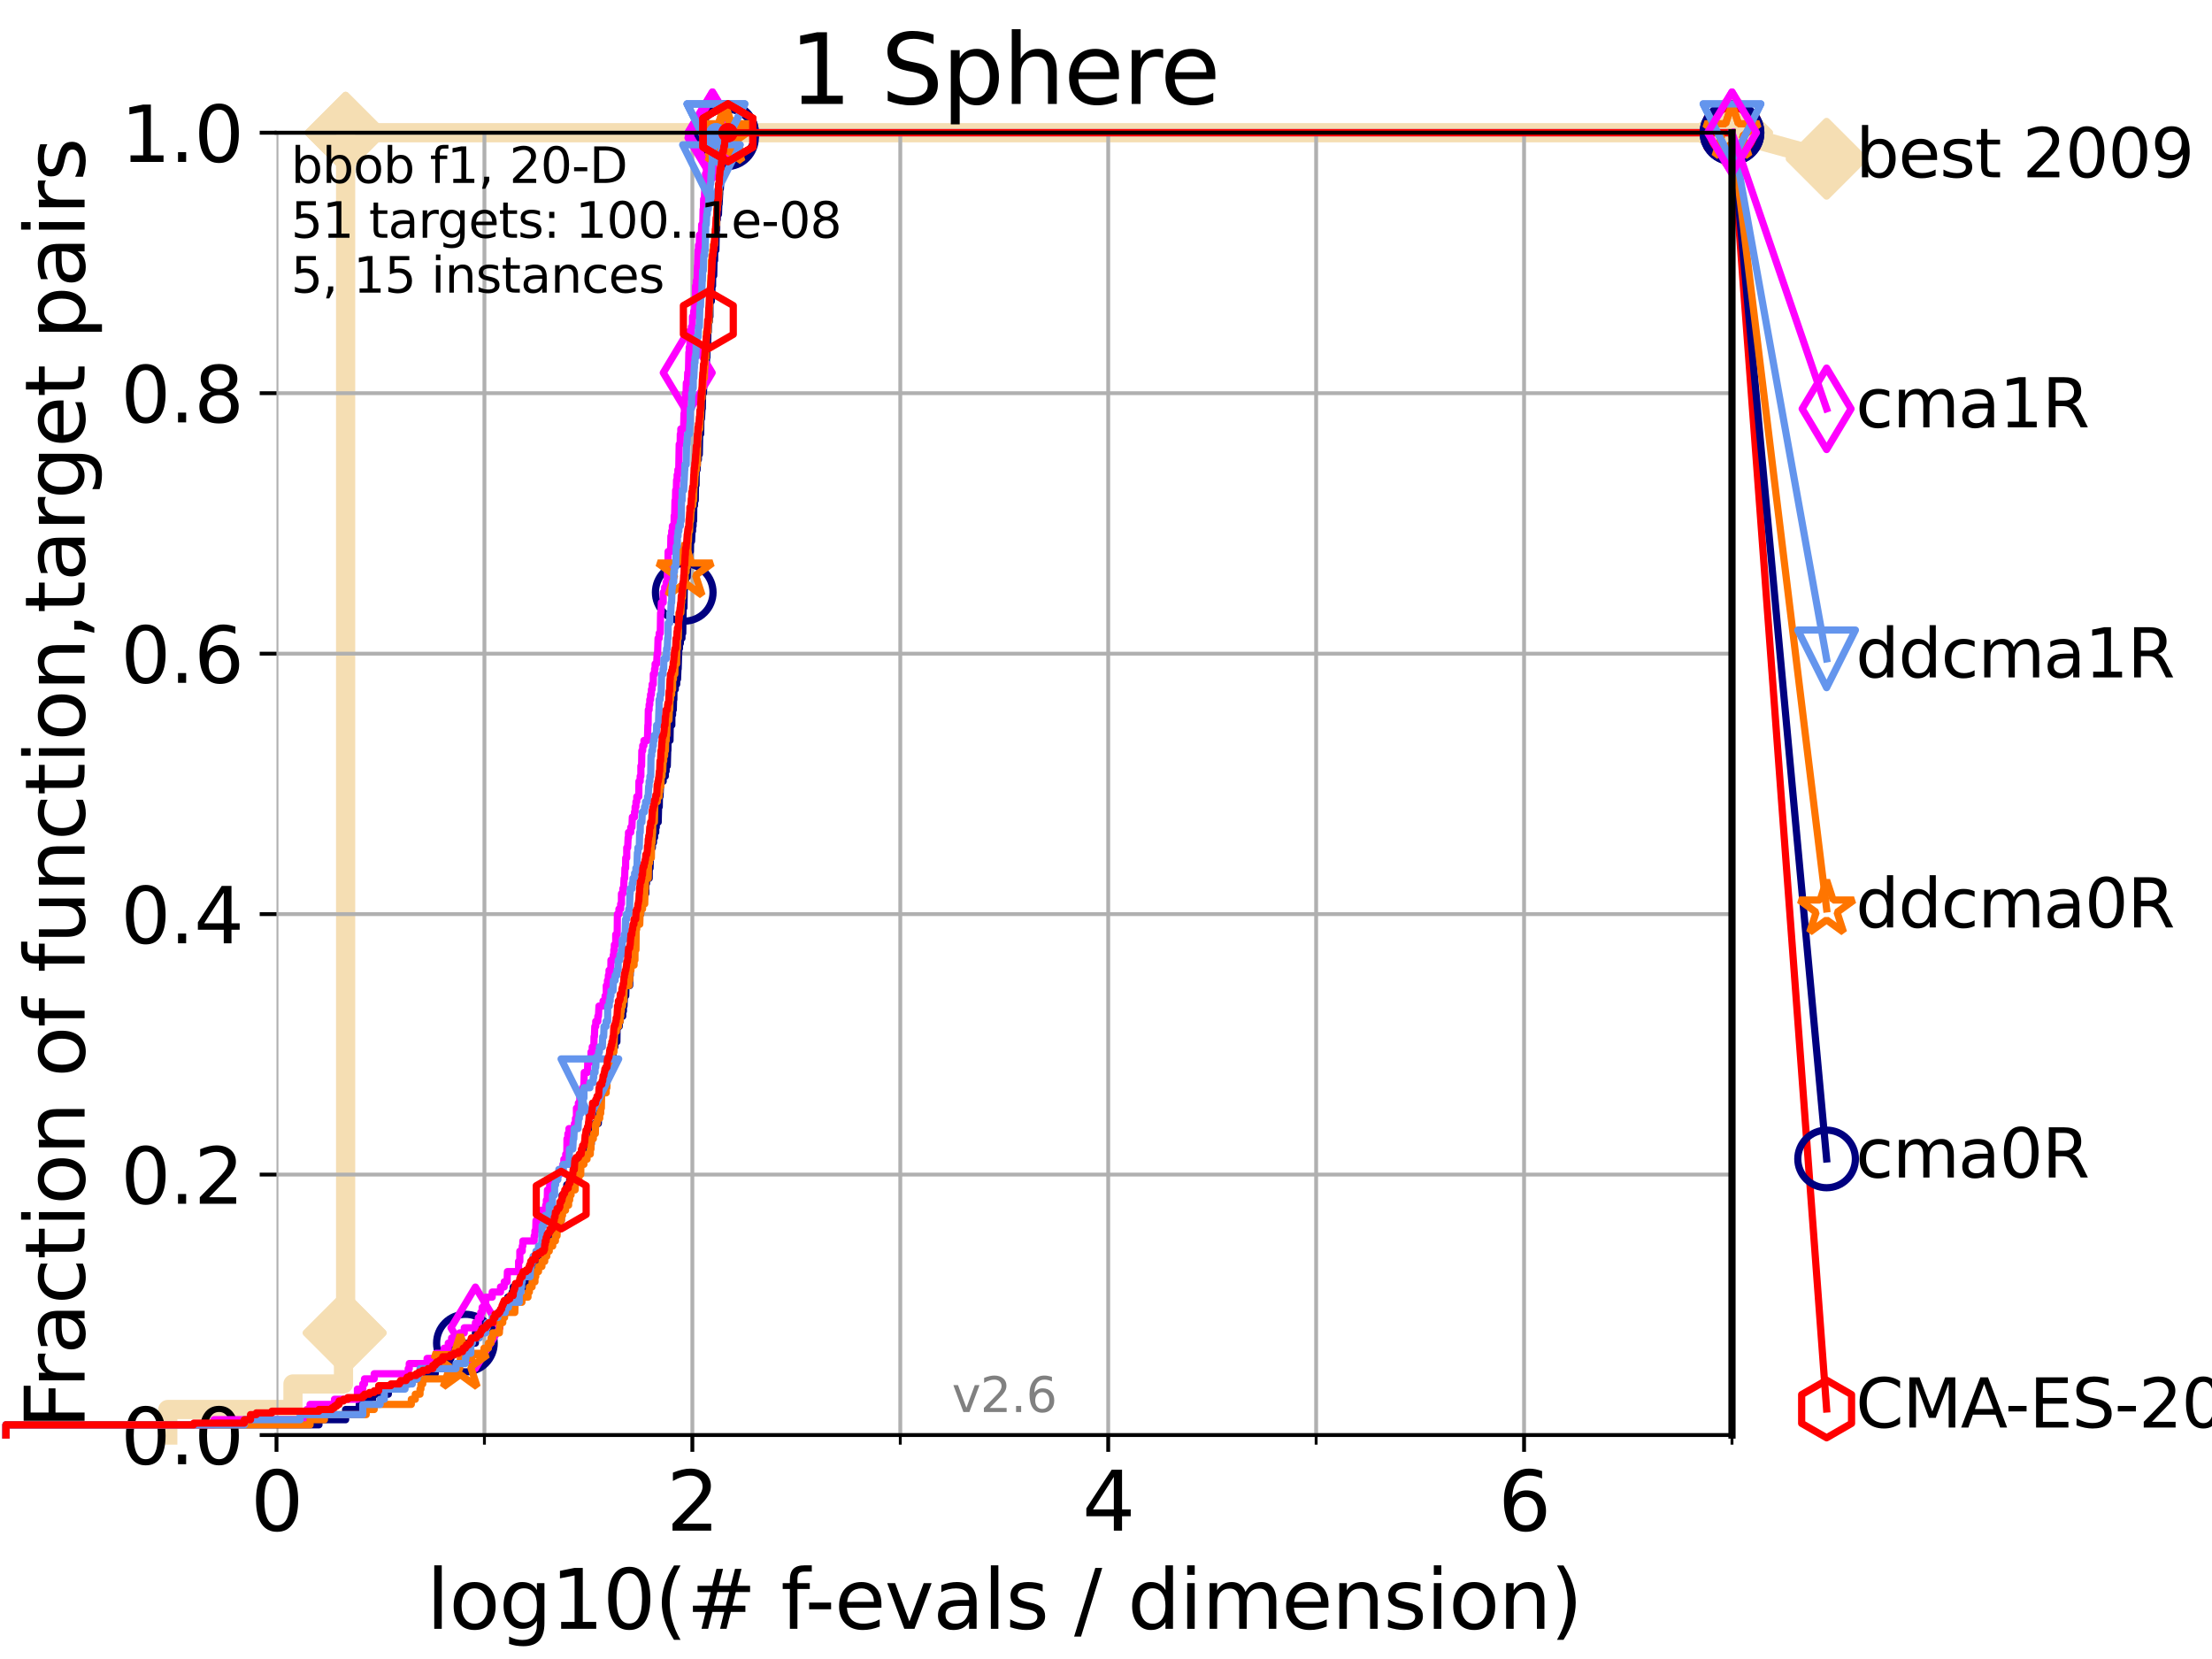<?xml version="1.0" encoding="utf-8" standalone="no"?>
<!DOCTYPE svg PUBLIC "-//W3C//DTD SVG 1.1//EN"
  "http://www.w3.org/Graphics/SVG/1.1/DTD/svg11.dtd">
<svg xmlns:xlink="http://www.w3.org/1999/xlink" width="460.8pt" height="345.6pt" viewBox="0 0 460.8 345.6" xmlns="http://www.w3.org/2000/svg" version="1.1">
 <defs>
  <style type="text/css">*{stroke-linejoin: round; stroke-linecap: butt}</style>
 </defs>
 <g id="figure_1">
  <g id="patch_1">
   <path d="M 0 345.6 
L 460.8 345.6 
L 460.8 0 
L 0 0 
z
" style="fill: #ffffff"/>
  </g>
  <g id="axes_1">
   <g id="patch_2">
    <path d="M 57.6 298.944 
L 360.806 298.944 
L 360.806 27.648 
L 57.6 27.648 
z
" style="fill: #ffffff"/>
   </g>
   <g id="line2d_1">
    <path d="M 34.951 298.944 
L 34.951 293.624 
L 61.03 293.624 
L 61.03 288.305 
L 71.557 288.305 
L 71.557 277.666 
L 72 277.666 
L 72 27.648 
L 360.806 27.648 
" style="fill: none; stroke: #f5deb3; stroke-width: 4; stroke-linecap: square"/>
   </g>
   <g id="line2d_2">
    <defs>
     <path id="mc51b95e595" d="M -0 7.778 
L 7.778 0 
L 0 -7.778 
L -7.778 -0 
z
" style="stroke: #f5deb3; stroke-width: 1.5; stroke-linejoin: miter"/>
    </defs>
    <g>
     <use xlink:href="#mc51b95e595" x="71.557" y="277.666" style="fill: #f5deb3; stroke: #f5deb3; stroke-width: 1.5; stroke-linejoin: miter"/>
     <use xlink:href="#mc51b95e595" x="72" y="277.666" style="fill: #f5deb3; stroke: #f5deb3; stroke-width: 1.5; stroke-linejoin: miter"/>
     <use xlink:href="#mc51b95e595" x="72" y="277.666" style="fill: #f5deb3; stroke: #f5deb3; stroke-width: 1.5; stroke-linejoin: miter"/>
     <use xlink:href="#mc51b95e595" x="72" y="27.648" style="fill: #f5deb3; stroke: #f5deb3; stroke-width: 1.5; stroke-linejoin: miter"/>
     <use xlink:href="#mc51b95e595" x="72" y="27.648" style="fill: #f5deb3; stroke: #f5deb3; stroke-width: 1.5; stroke-linejoin: miter"/>
     <use xlink:href="#mc51b95e595" x="360.806" y="27.648" style="fill: #f5deb3; stroke: #f5deb3; stroke-width: 1.5; stroke-linejoin: miter"/>
    </g>
   </g>
   <g id="line2d_3">
    <path style="fill: none; stroke: #f5deb3; stroke-width: 4; stroke-linecap: square"/>
    <g/>
   </g>
   <g id="line2d_4">
    <path d="M 360.806 27.648 
L 380.515 33.074 
" style="fill: none; stroke: #f5deb3; stroke-width: 4; stroke-linecap: square"/>
    <g>
     <use xlink:href="#mc51b95e595" x="360.806" y="27.648" style="fill: #f5deb3; stroke: #f5deb3; stroke-width: 1.5; stroke-linejoin: miter"/>
     <use xlink:href="#mc51b95e595" x="380.515" y="33.074" style="fill: #f5deb3; stroke: #f5deb3; stroke-width: 1.5; stroke-linejoin: miter"/>
    </g>
   </g>
   <g id="matplotlib.axis_1">
    <g id="xtick_1">
     <g id="line2d_5">
      <path d="M 57.6 298.944 
L 57.6 27.648 
" clip-path="url(#p360bbf539a)" style="fill: none; stroke: #b0b0b0; stroke-width: 0.8; stroke-linecap: square"/>
     </g>
     <g id="line2d_6">
      <defs>
       <path id="m8c8b848d7c" d="M 0 0 
L 0 3.5 
" style="stroke: #000000; stroke-width: 0.8"/>
      </defs>
      <g>
       <use xlink:href="#m8c8b848d7c" x="57.6" y="298.944" style="stroke: #000000; stroke-width: 0.8"/>
      </g>
     </g>
     <g id="text_1">
      <!-- 0 -->
      <g transform="translate(52.192 318.861)scale(0.17 -0.17)">
       <defs>
        <path id="DejaVuSans-30" d="M 2034 4250 
Q 1547 4250 1301 3770 
Q 1056 3291 1056 2328 
Q 1056 1369 1301 889 
Q 1547 409 2034 409 
Q 2525 409 2770 889 
Q 3016 1369 3016 2328 
Q 3016 3291 2770 3770 
Q 2525 4250 2034 4250 
z
M 2034 4750 
Q 2819 4750 3233 4129 
Q 3647 3509 3647 2328 
Q 3647 1150 3233 529 
Q 2819 -91 2034 -91 
Q 1250 -91 836 529 
Q 422 1150 422 2328 
Q 422 3509 836 4129 
Q 1250 4750 2034 4750 
z
" transform="scale(0.016)"/>
       </defs>
       <use xlink:href="#DejaVuSans-30"/>
      </g>
     </g>
    </g>
    <g id="xtick_2">
     <g id="line2d_7">
      <path d="M 144.23 298.944 
L 144.23 27.648 
" clip-path="url(#p360bbf539a)" style="fill: none; stroke: #b0b0b0; stroke-width: 0.8; stroke-linecap: square"/>
     </g>
     <g id="line2d_8">
      <g>
       <use xlink:href="#m8c8b848d7c" x="144.23" y="298.944" style="stroke: #000000; stroke-width: 0.8"/>
      </g>
     </g>
     <g id="text_2">
      <!-- 2 -->
      <g transform="translate(138.822 318.861)scale(0.17 -0.17)">
       <defs>
        <path id="DejaVuSans-32" d="M 1228 531 
L 3431 531 
L 3431 0 
L 469 0 
L 469 531 
Q 828 903 1448 1529 
Q 2069 2156 2228 2338 
Q 2531 2678 2651 2914 
Q 2772 3150 2772 3378 
Q 2772 3750 2511 3984 
Q 2250 4219 1831 4219 
Q 1534 4219 1204 4116 
Q 875 4013 500 3803 
L 500 4441 
Q 881 4594 1212 4672 
Q 1544 4750 1819 4750 
Q 2544 4750 2975 4387 
Q 3406 4025 3406 3419 
Q 3406 3131 3298 2873 
Q 3191 2616 2906 2266 
Q 2828 2175 2409 1742 
Q 1991 1309 1228 531 
z
" transform="scale(0.016)"/>
       </defs>
       <use xlink:href="#DejaVuSans-32"/>
      </g>
     </g>
    </g>
    <g id="xtick_3">
     <g id="line2d_9">
      <path d="M 230.861 298.944 
L 230.861 27.648 
" clip-path="url(#p360bbf539a)" style="fill: none; stroke: #b0b0b0; stroke-width: 0.8; stroke-linecap: square"/>
     </g>
     <g id="line2d_10">
      <g>
       <use xlink:href="#m8c8b848d7c" x="230.861" y="298.944" style="stroke: #000000; stroke-width: 0.8"/>
      </g>
     </g>
     <g id="text_3">
      <!-- 4 -->
      <g transform="translate(225.453 318.861)scale(0.17 -0.17)">
       <defs>
        <path id="DejaVuSans-34" d="M 2419 4116 
L 825 1625 
L 2419 1625 
L 2419 4116 
z
M 2253 4666 
L 3047 4666 
L 3047 1625 
L 3713 1625 
L 3713 1100 
L 3047 1100 
L 3047 0 
L 2419 0 
L 2419 1100 
L 313 1100 
L 313 1709 
L 2253 4666 
z
" transform="scale(0.016)"/>
       </defs>
       <use xlink:href="#DejaVuSans-34"/>
      </g>
     </g>
    </g>
    <g id="xtick_4">
     <g id="line2d_11">
      <path d="M 317.491 298.944 
L 317.491 27.648 
" clip-path="url(#p360bbf539a)" style="fill: none; stroke: #b0b0b0; stroke-width: 0.8; stroke-linecap: square"/>
     </g>
     <g id="line2d_12">
      <g>
       <use xlink:href="#m8c8b848d7c" x="317.491" y="298.944" style="stroke: #000000; stroke-width: 0.8"/>
      </g>
     </g>
     <g id="text_4">
      <!-- 6 -->
      <g transform="translate(312.083 318.861)scale(0.17 -0.17)">
       <defs>
        <path id="DejaVuSans-36" d="M 2113 2584 
Q 1688 2584 1439 2293 
Q 1191 2003 1191 1497 
Q 1191 994 1439 701 
Q 1688 409 2113 409 
Q 2538 409 2786 701 
Q 3034 994 3034 1497 
Q 3034 2003 2786 2293 
Q 2538 2584 2113 2584 
z
M 3366 4563 
L 3366 3988 
Q 3128 4100 2886 4159 
Q 2644 4219 2406 4219 
Q 1781 4219 1451 3797 
Q 1122 3375 1075 2522 
Q 1259 2794 1537 2939 
Q 1816 3084 2150 3084 
Q 2853 3084 3261 2657 
Q 3669 2231 3669 1497 
Q 3669 778 3244 343 
Q 2819 -91 2113 -91 
Q 1303 -91 875 529 
Q 447 1150 447 2328 
Q 447 3434 972 4092 
Q 1497 4750 2381 4750 
Q 2619 4750 2861 4703 
Q 3103 4656 3366 4563 
z
" transform="scale(0.016)"/>
       </defs>
       <use xlink:href="#DejaVuSans-36"/>
      </g>
     </g>
    </g>
    <g id="xtick_5">
     <g id="line2d_13">
      <path d="M 100.915 298.944 
L 100.915 27.648 
" clip-path="url(#p360bbf539a)" style="fill: none; stroke: #b0b0b0; stroke-width: 0.8; stroke-linecap: square"/>
     </g>
     <g id="line2d_14">
      <defs>
       <path id="m7ba406efee" d="M 0 0 
L 0 2 
" style="stroke: #000000; stroke-width: 0.6"/>
      </defs>
      <g>
       <use xlink:href="#m7ba406efee" x="100.915" y="298.944" style="stroke: #000000; stroke-width: 0.6"/>
      </g>
     </g>
    </g>
    <g id="xtick_6">
     <g id="line2d_15">
      <path d="M 187.546 298.944 
L 187.546 27.648 
" clip-path="url(#p360bbf539a)" style="fill: none; stroke: #b0b0b0; stroke-width: 0.8; stroke-linecap: square"/>
     </g>
     <g id="line2d_16">
      <g>
       <use xlink:href="#m7ba406efee" x="187.546" y="298.944" style="stroke: #000000; stroke-width: 0.6"/>
      </g>
     </g>
    </g>
    <g id="xtick_7">
     <g id="line2d_17">
      <path d="M 274.176 298.944 
L 274.176 27.648 
" clip-path="url(#p360bbf539a)" style="fill: none; stroke: #b0b0b0; stroke-width: 0.8; stroke-linecap: square"/>
     </g>
     <g id="line2d_18">
      <g>
       <use xlink:href="#m7ba406efee" x="274.176" y="298.944" style="stroke: #000000; stroke-width: 0.6"/>
      </g>
     </g>
    </g>
    <g id="xtick_8">
     <g id="line2d_19">
      <path d="M 360.806 298.944 
L 360.806 27.648 
" clip-path="url(#p360bbf539a)" style="fill: none; stroke: #b0b0b0; stroke-width: 0.8; stroke-linecap: square"/>
     </g>
     <g id="line2d_20">
      <g>
       <use xlink:href="#m7ba406efee" x="360.806" y="298.944" style="stroke: #000000; stroke-width: 0.6"/>
      </g>
     </g>
    </g>
    <g id="text_5">
     <!-- log10(# f-evals / dimension) -->
     <g transform="translate(88.823 339.314)scale(0.17 -0.17)">
      <defs>
       <path id="DejaVuSans-6c" d="M 603 4863 
L 1178 4863 
L 1178 0 
L 603 0 
L 603 4863 
z
" transform="scale(0.016)"/>
       <path id="DejaVuSans-6f" d="M 1959 3097 
Q 1497 3097 1228 2736 
Q 959 2375 959 1747 
Q 959 1119 1226 758 
Q 1494 397 1959 397 
Q 2419 397 2687 759 
Q 2956 1122 2956 1747 
Q 2956 2369 2687 2733 
Q 2419 3097 1959 3097 
z
M 1959 3584 
Q 2709 3584 3137 3096 
Q 3566 2609 3566 1747 
Q 3566 888 3137 398 
Q 2709 -91 1959 -91 
Q 1206 -91 779 398 
Q 353 888 353 1747 
Q 353 2609 779 3096 
Q 1206 3584 1959 3584 
z
" transform="scale(0.016)"/>
       <path id="DejaVuSans-67" d="M 2906 1791 
Q 2906 2416 2648 2759 
Q 2391 3103 1925 3103 
Q 1463 3103 1205 2759 
Q 947 2416 947 1791 
Q 947 1169 1205 825 
Q 1463 481 1925 481 
Q 2391 481 2648 825 
Q 2906 1169 2906 1791 
z
M 3481 434 
Q 3481 -459 3084 -895 
Q 2688 -1331 1869 -1331 
Q 1566 -1331 1297 -1286 
Q 1028 -1241 775 -1147 
L 775 -588 
Q 1028 -725 1275 -790 
Q 1522 -856 1778 -856 
Q 2344 -856 2625 -561 
Q 2906 -266 2906 331 
L 2906 616 
Q 2728 306 2450 153 
Q 2172 0 1784 0 
Q 1141 0 747 490 
Q 353 981 353 1791 
Q 353 2603 747 3093 
Q 1141 3584 1784 3584 
Q 2172 3584 2450 3431 
Q 2728 3278 2906 2969 
L 2906 3500 
L 3481 3500 
L 3481 434 
z
" transform="scale(0.016)"/>
       <path id="DejaVuSans-31" d="M 794 531 
L 1825 531 
L 1825 4091 
L 703 3866 
L 703 4441 
L 1819 4666 
L 2450 4666 
L 2450 531 
L 3481 531 
L 3481 0 
L 794 0 
L 794 531 
z
" transform="scale(0.016)"/>
       <path id="DejaVuSans-28" d="M 1984 4856 
Q 1566 4138 1362 3434 
Q 1159 2731 1159 2009 
Q 1159 1288 1364 580 
Q 1569 -128 1984 -844 
L 1484 -844 
Q 1016 -109 783 600 
Q 550 1309 550 2009 
Q 550 2706 781 3412 
Q 1013 4119 1484 4856 
L 1984 4856 
z
" transform="scale(0.016)"/>
       <path id="DejaVuSans-23" d="M 3272 2816 
L 2363 2816 
L 2100 1772 
L 3016 1772 
L 3272 2816 
z
M 2803 4594 
L 2478 3297 
L 3391 3297 
L 3719 4594 
L 4219 4594 
L 3897 3297 
L 4872 3297 
L 4872 2816 
L 3775 2816 
L 3519 1772 
L 4513 1772 
L 4513 1294 
L 3397 1294 
L 3072 0 
L 2572 0 
L 2894 1294 
L 1978 1294 
L 1656 0 
L 1153 0 
L 1478 1294 
L 494 1294 
L 494 1772 
L 1594 1772 
L 1856 2816 
L 850 2816 
L 850 3297 
L 1978 3297 
L 2297 4594 
L 2803 4594 
z
" transform="scale(0.016)"/>
       <path id="DejaVuSans-20" transform="scale(0.016)"/>
       <path id="DejaVuSans-66" d="M 2375 4863 
L 2375 4384 
L 1825 4384 
Q 1516 4384 1395 4259 
Q 1275 4134 1275 3809 
L 1275 3500 
L 2222 3500 
L 2222 3053 
L 1275 3053 
L 1275 0 
L 697 0 
L 697 3053 
L 147 3053 
L 147 3500 
L 697 3500 
L 697 3744 
Q 697 4328 969 4595 
Q 1241 4863 1831 4863 
L 2375 4863 
z
" transform="scale(0.016)"/>
       <path id="DejaVuSans-2d" d="M 313 2009 
L 1997 2009 
L 1997 1497 
L 313 1497 
L 313 2009 
z
" transform="scale(0.016)"/>
       <path id="DejaVuSans-65" d="M 3597 1894 
L 3597 1613 
L 953 1613 
Q 991 1019 1311 708 
Q 1631 397 2203 397 
Q 2534 397 2845 478 
Q 3156 559 3463 722 
L 3463 178 
Q 3153 47 2828 -22 
Q 2503 -91 2169 -91 
Q 1331 -91 842 396 
Q 353 884 353 1716 
Q 353 2575 817 3079 
Q 1281 3584 2069 3584 
Q 2775 3584 3186 3129 
Q 3597 2675 3597 1894 
z
M 3022 2063 
Q 3016 2534 2758 2815 
Q 2500 3097 2075 3097 
Q 1594 3097 1305 2825 
Q 1016 2553 972 2059 
L 3022 2063 
z
" transform="scale(0.016)"/>
       <path id="DejaVuSans-76" d="M 191 3500 
L 800 3500 
L 1894 563 
L 2988 3500 
L 3597 3500 
L 2284 0 
L 1503 0 
L 191 3500 
z
" transform="scale(0.016)"/>
       <path id="DejaVuSans-61" d="M 2194 1759 
Q 1497 1759 1228 1600 
Q 959 1441 959 1056 
Q 959 750 1161 570 
Q 1363 391 1709 391 
Q 2188 391 2477 730 
Q 2766 1069 2766 1631 
L 2766 1759 
L 2194 1759 
z
M 3341 1997 
L 3341 0 
L 2766 0 
L 2766 531 
Q 2569 213 2275 61 
Q 1981 -91 1556 -91 
Q 1019 -91 701 211 
Q 384 513 384 1019 
Q 384 1609 779 1909 
Q 1175 2209 1959 2209 
L 2766 2209 
L 2766 2266 
Q 2766 2663 2505 2880 
Q 2244 3097 1772 3097 
Q 1472 3097 1187 3025 
Q 903 2953 641 2809 
L 641 3341 
Q 956 3463 1253 3523 
Q 1550 3584 1831 3584 
Q 2591 3584 2966 3190 
Q 3341 2797 3341 1997 
z
" transform="scale(0.016)"/>
       <path id="DejaVuSans-73" d="M 2834 3397 
L 2834 2853 
Q 2591 2978 2328 3040 
Q 2066 3103 1784 3103 
Q 1356 3103 1142 2972 
Q 928 2841 928 2578 
Q 928 2378 1081 2264 
Q 1234 2150 1697 2047 
L 1894 2003 
Q 2506 1872 2764 1633 
Q 3022 1394 3022 966 
Q 3022 478 2636 193 
Q 2250 -91 1575 -91 
Q 1294 -91 989 -36 
Q 684 19 347 128 
L 347 722 
Q 666 556 975 473 
Q 1284 391 1588 391 
Q 1994 391 2212 530 
Q 2431 669 2431 922 
Q 2431 1156 2273 1281 
Q 2116 1406 1581 1522 
L 1381 1569 
Q 847 1681 609 1914 
Q 372 2147 372 2553 
Q 372 3047 722 3315 
Q 1072 3584 1716 3584 
Q 2034 3584 2315 3537 
Q 2597 3491 2834 3397 
z
" transform="scale(0.016)"/>
       <path id="DejaVuSans-2f" d="M 1625 4666 
L 2156 4666 
L 531 -594 
L 0 -594 
L 1625 4666 
z
" transform="scale(0.016)"/>
       <path id="DejaVuSans-64" d="M 2906 2969 
L 2906 4863 
L 3481 4863 
L 3481 0 
L 2906 0 
L 2906 525 
Q 2725 213 2448 61 
Q 2172 -91 1784 -91 
Q 1150 -91 751 415 
Q 353 922 353 1747 
Q 353 2572 751 3078 
Q 1150 3584 1784 3584 
Q 2172 3584 2448 3432 
Q 2725 3281 2906 2969 
z
M 947 1747 
Q 947 1113 1208 752 
Q 1469 391 1925 391 
Q 2381 391 2643 752 
Q 2906 1113 2906 1747 
Q 2906 2381 2643 2742 
Q 2381 3103 1925 3103 
Q 1469 3103 1208 2742 
Q 947 2381 947 1747 
z
" transform="scale(0.016)"/>
       <path id="DejaVuSans-69" d="M 603 3500 
L 1178 3500 
L 1178 0 
L 603 0 
L 603 3500 
z
M 603 4863 
L 1178 4863 
L 1178 4134 
L 603 4134 
L 603 4863 
z
" transform="scale(0.016)"/>
       <path id="DejaVuSans-6d" d="M 3328 2828 
Q 3544 3216 3844 3400 
Q 4144 3584 4550 3584 
Q 5097 3584 5394 3201 
Q 5691 2819 5691 2113 
L 5691 0 
L 5113 0 
L 5113 2094 
Q 5113 2597 4934 2840 
Q 4756 3084 4391 3084 
Q 3944 3084 3684 2787 
Q 3425 2491 3425 1978 
L 3425 0 
L 2847 0 
L 2847 2094 
Q 2847 2600 2669 2842 
Q 2491 3084 2119 3084 
Q 1678 3084 1418 2786 
Q 1159 2488 1159 1978 
L 1159 0 
L 581 0 
L 581 3500 
L 1159 3500 
L 1159 2956 
Q 1356 3278 1631 3431 
Q 1906 3584 2284 3584 
Q 2666 3584 2933 3390 
Q 3200 3197 3328 2828 
z
" transform="scale(0.016)"/>
       <path id="DejaVuSans-6e" d="M 3513 2113 
L 3513 0 
L 2938 0 
L 2938 2094 
Q 2938 2591 2744 2837 
Q 2550 3084 2163 3084 
Q 1697 3084 1428 2787 
Q 1159 2491 1159 1978 
L 1159 0 
L 581 0 
L 581 3500 
L 1159 3500 
L 1159 2956 
Q 1366 3272 1645 3428 
Q 1925 3584 2291 3584 
Q 2894 3584 3203 3211 
Q 3513 2838 3513 2113 
z
" transform="scale(0.016)"/>
       <path id="DejaVuSans-29" d="M 513 4856 
L 1013 4856 
Q 1481 4119 1714 3412 
Q 1947 2706 1947 2009 
Q 1947 1309 1714 600 
Q 1481 -109 1013 -844 
L 513 -844 
Q 928 -128 1133 580 
Q 1338 1288 1338 2009 
Q 1338 2731 1133 3434 
Q 928 4138 513 4856 
z
" transform="scale(0.016)"/>
      </defs>
      <use xlink:href="#DejaVuSans-6c"/>
      <use xlink:href="#DejaVuSans-6f" x="27.783"/>
      <use xlink:href="#DejaVuSans-67" x="88.965"/>
      <use xlink:href="#DejaVuSans-31" x="152.441"/>
      <use xlink:href="#DejaVuSans-30" x="216.064"/>
      <use xlink:href="#DejaVuSans-28" x="279.688"/>
      <use xlink:href="#DejaVuSans-23" x="318.701"/>
      <use xlink:href="#DejaVuSans-20" x="402.49"/>
      <use xlink:href="#DejaVuSans-66" x="434.277"/>
      <use xlink:href="#DejaVuSans-2d" x="463.982"/>
      <use xlink:href="#DejaVuSans-65" x="500.066"/>
      <use xlink:href="#DejaVuSans-76" x="561.59"/>
      <use xlink:href="#DejaVuSans-61" x="620.77"/>
      <use xlink:href="#DejaVuSans-6c" x="682.049"/>
      <use xlink:href="#DejaVuSans-73" x="709.832"/>
      <use xlink:href="#DejaVuSans-20" x="761.932"/>
      <use xlink:href="#DejaVuSans-2f" x="793.719"/>
      <use xlink:href="#DejaVuSans-20" x="827.41"/>
      <use xlink:href="#DejaVuSans-64" x="859.197"/>
      <use xlink:href="#DejaVuSans-69" x="922.674"/>
      <use xlink:href="#DejaVuSans-6d" x="950.457"/>
      <use xlink:href="#DejaVuSans-65" x="1047.869"/>
      <use xlink:href="#DejaVuSans-6e" x="1109.393"/>
      <use xlink:href="#DejaVuSans-73" x="1172.771"/>
      <use xlink:href="#DejaVuSans-69" x="1224.871"/>
      <use xlink:href="#DejaVuSans-6f" x="1252.654"/>
      <use xlink:href="#DejaVuSans-6e" x="1313.836"/>
      <use xlink:href="#DejaVuSans-29" x="1377.215"/>
     </g>
    </g>
   </g>
   <g id="matplotlib.axis_2">
    <g id="ytick_1">
     <g id="line2d_21">
      <path d="M 57.6 298.944 
L 360.806 298.944 
" clip-path="url(#p360bbf539a)" style="fill: none; stroke: #b0b0b0; stroke-width: 0.8; stroke-linecap: square"/>
     </g>
     <g id="line2d_22">
      <defs>
       <path id="m479e4202ed" d="M 0 0 
L -3.5 0 
" style="stroke: #000000; stroke-width: 0.8"/>
      </defs>
      <g>
       <use xlink:href="#m479e4202ed" x="57.6" y="298.944" style="stroke: #000000; stroke-width: 0.8"/>
      </g>
     </g>
     <g id="text_6">
      <!-- 0.0 -->
      <g transform="translate(25.155 305.023)scale(0.16 -0.16)">
       <defs>
        <path id="DejaVuSans-2e" d="M 684 794 
L 1344 794 
L 1344 0 
L 684 0 
L 684 794 
z
" transform="scale(0.016)"/>
       </defs>
       <use xlink:href="#DejaVuSans-30"/>
       <use xlink:href="#DejaVuSans-2e" x="63.623"/>
       <use xlink:href="#DejaVuSans-30" x="95.41"/>
      </g>
     </g>
    </g>
    <g id="ytick_2">
     <g id="line2d_23">
      <path d="M 57.6 244.685 
L 360.806 244.685 
" clip-path="url(#p360bbf539a)" style="fill: none; stroke: #b0b0b0; stroke-width: 0.8; stroke-linecap: square"/>
     </g>
     <g id="line2d_24">
      <g>
       <use xlink:href="#m479e4202ed" x="57.6" y="244.685" style="stroke: #000000; stroke-width: 0.8"/>
      </g>
     </g>
     <g id="text_7">
      <!-- 0.2 -->
      <g transform="translate(25.155 250.764)scale(0.16 -0.16)">
       <use xlink:href="#DejaVuSans-30"/>
       <use xlink:href="#DejaVuSans-2e" x="63.623"/>
       <use xlink:href="#DejaVuSans-32" x="95.41"/>
      </g>
     </g>
    </g>
    <g id="ytick_3">
     <g id="line2d_25">
      <path d="M 57.6 190.426 
L 360.806 190.426 
" clip-path="url(#p360bbf539a)" style="fill: none; stroke: #b0b0b0; stroke-width: 0.8; stroke-linecap: square"/>
     </g>
     <g id="line2d_26">
      <g>
       <use xlink:href="#m479e4202ed" x="57.6" y="190.426" style="stroke: #000000; stroke-width: 0.8"/>
      </g>
     </g>
     <g id="text_8">
      <!-- 0.4 -->
      <g transform="translate(25.155 196.504)scale(0.16 -0.16)">
       <use xlink:href="#DejaVuSans-30"/>
       <use xlink:href="#DejaVuSans-2e" x="63.623"/>
       <use xlink:href="#DejaVuSans-34" x="95.41"/>
      </g>
     </g>
    </g>
    <g id="ytick_4">
     <g id="line2d_27">
      <path d="M 57.6 136.166 
L 360.806 136.166 
" clip-path="url(#p360bbf539a)" style="fill: none; stroke: #b0b0b0; stroke-width: 0.8; stroke-linecap: square"/>
     </g>
     <g id="line2d_28">
      <g>
       <use xlink:href="#m479e4202ed" x="57.6" y="136.166" style="stroke: #000000; stroke-width: 0.8"/>
      </g>
     </g>
     <g id="text_9">
      <!-- 0.6 -->
      <g transform="translate(25.155 142.245)scale(0.16 -0.16)">
       <use xlink:href="#DejaVuSans-30"/>
       <use xlink:href="#DejaVuSans-2e" x="63.623"/>
       <use xlink:href="#DejaVuSans-36" x="95.41"/>
      </g>
     </g>
    </g>
    <g id="ytick_5">
     <g id="line2d_29">
      <path d="M 57.6 81.907 
L 360.806 81.907 
" clip-path="url(#p360bbf539a)" style="fill: none; stroke: #b0b0b0; stroke-width: 0.8; stroke-linecap: square"/>
     </g>
     <g id="line2d_30">
      <g>
       <use xlink:href="#m479e4202ed" x="57.6" y="81.907" style="stroke: #000000; stroke-width: 0.8"/>
      </g>
     </g>
     <g id="text_10">
      <!-- 0.8 -->
      <g transform="translate(25.155 87.986)scale(0.16 -0.16)">
       <defs>
        <path id="DejaVuSans-38" d="M 2034 2216 
Q 1584 2216 1326 1975 
Q 1069 1734 1069 1313 
Q 1069 891 1326 650 
Q 1584 409 2034 409 
Q 2484 409 2743 651 
Q 3003 894 3003 1313 
Q 3003 1734 2745 1975 
Q 2488 2216 2034 2216 
z
M 1403 2484 
Q 997 2584 770 2862 
Q 544 3141 544 3541 
Q 544 4100 942 4425 
Q 1341 4750 2034 4750 
Q 2731 4750 3128 4425 
Q 3525 4100 3525 3541 
Q 3525 3141 3298 2862 
Q 3072 2584 2669 2484 
Q 3125 2378 3379 2068 
Q 3634 1759 3634 1313 
Q 3634 634 3220 271 
Q 2806 -91 2034 -91 
Q 1263 -91 848 271 
Q 434 634 434 1313 
Q 434 1759 690 2068 
Q 947 2378 1403 2484 
z
M 1172 3481 
Q 1172 3119 1398 2916 
Q 1625 2713 2034 2713 
Q 2441 2713 2670 2916 
Q 2900 3119 2900 3481 
Q 2900 3844 2670 4047 
Q 2441 4250 2034 4250 
Q 1625 4250 1398 4047 
Q 1172 3844 1172 3481 
z
" transform="scale(0.016)"/>
       </defs>
       <use xlink:href="#DejaVuSans-30"/>
       <use xlink:href="#DejaVuSans-2e" x="63.623"/>
       <use xlink:href="#DejaVuSans-38" x="95.41"/>
      </g>
     </g>
    </g>
    <g id="ytick_6">
     <g id="line2d_31">
      <path d="M 57.6 27.648 
L 360.806 27.648 
" clip-path="url(#p360bbf539a)" style="fill: none; stroke: #b0b0b0; stroke-width: 0.8; stroke-linecap: square"/>
     </g>
     <g id="line2d_32">
      <g>
       <use xlink:href="#m479e4202ed" x="57.6" y="27.648" style="stroke: #000000; stroke-width: 0.8"/>
      </g>
     </g>
     <g id="text_11">
      <!-- 1.0 -->
      <g transform="translate(25.155 33.727)scale(0.16 -0.16)">
       <use xlink:href="#DejaVuSans-31"/>
       <use xlink:href="#DejaVuSans-2e" x="63.623"/>
       <use xlink:href="#DejaVuSans-30" x="95.41"/>
      </g>
     </g>
    </g>
    <g id="text_12">
     <!-- Fraction of function,target pairs -->
     <g transform="translate(17.62 297.681)rotate(-90)scale(0.17 -0.17)">
      <defs>
       <path id="DejaVuSans-46" d="M 628 4666 
L 3309 4666 
L 3309 4134 
L 1259 4134 
L 1259 2759 
L 3109 2759 
L 3109 2228 
L 1259 2228 
L 1259 0 
L 628 0 
L 628 4666 
z
" transform="scale(0.016)"/>
       <path id="DejaVuSans-72" d="M 2631 2963 
Q 2534 3019 2420 3045 
Q 2306 3072 2169 3072 
Q 1681 3072 1420 2755 
Q 1159 2438 1159 1844 
L 1159 0 
L 581 0 
L 581 3500 
L 1159 3500 
L 1159 2956 
Q 1341 3275 1631 3429 
Q 1922 3584 2338 3584 
Q 2397 3584 2469 3576 
Q 2541 3569 2628 3553 
L 2631 2963 
z
" transform="scale(0.016)"/>
       <path id="DejaVuSans-63" d="M 3122 3366 
L 3122 2828 
Q 2878 2963 2633 3030 
Q 2388 3097 2138 3097 
Q 1578 3097 1268 2742 
Q 959 2388 959 1747 
Q 959 1106 1268 751 
Q 1578 397 2138 397 
Q 2388 397 2633 464 
Q 2878 531 3122 666 
L 3122 134 
Q 2881 22 2623 -34 
Q 2366 -91 2075 -91 
Q 1284 -91 818 406 
Q 353 903 353 1747 
Q 353 2603 823 3093 
Q 1294 3584 2113 3584 
Q 2378 3584 2631 3529 
Q 2884 3475 3122 3366 
z
" transform="scale(0.016)"/>
       <path id="DejaVuSans-74" d="M 1172 4494 
L 1172 3500 
L 2356 3500 
L 2356 3053 
L 1172 3053 
L 1172 1153 
Q 1172 725 1289 603 
Q 1406 481 1766 481 
L 2356 481 
L 2356 0 
L 1766 0 
Q 1100 0 847 248 
Q 594 497 594 1153 
L 594 3053 
L 172 3053 
L 172 3500 
L 594 3500 
L 594 4494 
L 1172 4494 
z
" transform="scale(0.016)"/>
       <path id="DejaVuSans-75" d="M 544 1381 
L 544 3500 
L 1119 3500 
L 1119 1403 
Q 1119 906 1312 657 
Q 1506 409 1894 409 
Q 2359 409 2629 706 
Q 2900 1003 2900 1516 
L 2900 3500 
L 3475 3500 
L 3475 0 
L 2900 0 
L 2900 538 
Q 2691 219 2414 64 
Q 2138 -91 1772 -91 
Q 1169 -91 856 284 
Q 544 659 544 1381 
z
M 1991 3584 
L 1991 3584 
z
" transform="scale(0.016)"/>
       <path id="DejaVuSans-2c" d="M 750 794 
L 1409 794 
L 1409 256 
L 897 -744 
L 494 -744 
L 750 256 
L 750 794 
z
" transform="scale(0.016)"/>
       <path id="DejaVuSans-70" d="M 1159 525 
L 1159 -1331 
L 581 -1331 
L 581 3500 
L 1159 3500 
L 1159 2969 
Q 1341 3281 1617 3432 
Q 1894 3584 2278 3584 
Q 2916 3584 3314 3078 
Q 3713 2572 3713 1747 
Q 3713 922 3314 415 
Q 2916 -91 2278 -91 
Q 1894 -91 1617 61 
Q 1341 213 1159 525 
z
M 3116 1747 
Q 3116 2381 2855 2742 
Q 2594 3103 2138 3103 
Q 1681 3103 1420 2742 
Q 1159 2381 1159 1747 
Q 1159 1113 1420 752 
Q 1681 391 2138 391 
Q 2594 391 2855 752 
Q 3116 1113 3116 1747 
z
" transform="scale(0.016)"/>
      </defs>
      <use xlink:href="#DejaVuSans-46"/>
      <use xlink:href="#DejaVuSans-72" x="50.27"/>
      <use xlink:href="#DejaVuSans-61" x="91.383"/>
      <use xlink:href="#DejaVuSans-63" x="152.662"/>
      <use xlink:href="#DejaVuSans-74" x="207.643"/>
      <use xlink:href="#DejaVuSans-69" x="246.852"/>
      <use xlink:href="#DejaVuSans-6f" x="274.635"/>
      <use xlink:href="#DejaVuSans-6e" x="335.816"/>
      <use xlink:href="#DejaVuSans-20" x="399.195"/>
      <use xlink:href="#DejaVuSans-6f" x="430.982"/>
      <use xlink:href="#DejaVuSans-66" x="492.164"/>
      <use xlink:href="#DejaVuSans-20" x="527.369"/>
      <use xlink:href="#DejaVuSans-66" x="559.156"/>
      <use xlink:href="#DejaVuSans-75" x="594.361"/>
      <use xlink:href="#DejaVuSans-6e" x="657.74"/>
      <use xlink:href="#DejaVuSans-63" x="721.119"/>
      <use xlink:href="#DejaVuSans-74" x="776.1"/>
      <use xlink:href="#DejaVuSans-69" x="815.309"/>
      <use xlink:href="#DejaVuSans-6f" x="843.092"/>
      <use xlink:href="#DejaVuSans-6e" x="904.273"/>
      <use xlink:href="#DejaVuSans-2c" x="967.652"/>
      <use xlink:href="#DejaVuSans-74" x="999.439"/>
      <use xlink:href="#DejaVuSans-61" x="1038.648"/>
      <use xlink:href="#DejaVuSans-72" x="1099.928"/>
      <use xlink:href="#DejaVuSans-67" x="1139.291"/>
      <use xlink:href="#DejaVuSans-65" x="1202.768"/>
      <use xlink:href="#DejaVuSans-74" x="1264.291"/>
      <use xlink:href="#DejaVuSans-20" x="1303.5"/>
      <use xlink:href="#DejaVuSans-70" x="1335.287"/>
      <use xlink:href="#DejaVuSans-61" x="1398.764"/>
      <use xlink:href="#DejaVuSans-69" x="1460.043"/>
      <use xlink:href="#DejaVuSans-72" x="1487.826"/>
      <use xlink:href="#DejaVuSans-73" x="1528.939"/>
     </g>
    </g>
   </g>
   <g id="line2d_33">
    <defs>
     <path id="m68f7be61f7" d="M 0 1.5 
C 0.398 1.5 0.779 1.342 1.061 1.061 
C 1.342 0.779 1.5 0.398 1.5 0 
C 1.5 -0.398 1.342 -0.779 1.061 -1.061 
C 0.779 -1.342 0.398 -1.5 0 -1.5 
C -0.398 -1.5 -0.779 -1.342 -1.061 -1.061 
C -1.342 -0.779 -1.5 -0.398 -1.5 0 
C -1.5 0.398 -1.342 0.779 -1.061 1.061 
C -0.779 1.342 -0.398 1.5 0 1.5 
z
" style="stroke: #f5deb3"/>
    </defs>
    <g>
     <use xlink:href="#m68f7be61f7" x="72" y="27.648" style="fill: #f5deb3; stroke: #f5deb3"/>
     <use xlink:href="#m68f7be61f7" x="72" y="27.648" style="fill: #f5deb3; stroke: #f5deb3"/>
    </g>
   </g>
   <g id="line2d_34">
    <defs>
     <path id="mb9e6e9a95a" d="M 0 1.5 
C 0.398 1.5 0.779 1.342 1.061 1.061 
C 1.342 0.779 1.5 0.398 1.5 0 
C 1.5 -0.398 1.342 -0.779 1.061 -1.061 
C 0.779 -1.342 0.398 -1.5 0 -1.5 
C -0.398 -1.5 -0.779 -1.342 -1.061 -1.061 
C -1.342 -0.779 -1.5 -0.398 -1.5 0 
C -1.5 0.398 -1.342 0.779 -1.061 1.061 
C -0.779 1.342 -0.398 1.5 0 1.5 
z
" style="stroke: #000080"/>
    </defs>
    <g>
     <use xlink:href="#mb9e6e9a95a" x="151.343" y="27.648" style="fill: #000080; stroke: #000080"/>
     <use xlink:href="#mb9e6e9a95a" x="151.343" y="27.648" style="fill: #000080; stroke: #000080"/>
    </g>
   </g>
   <g id="line2d_35">
    <path d="M 1.246 298.944 
L 1.246 296.816 
L 66.441 296.816 
L 66.441 295.752 
L 72 295.752 
L 72 293.624 
L 74.837 293.624 
L 74.837 292.561 
L 75.933 292.561 
L 75.933 291.497 
L 77.629 291.497 
L 77.629 290.433 
L 80.896 290.433 
L 80.896 289.369 
L 82.713 289.369 
L 82.713 288.305 
L 85.256 288.305 
L 85.256 287.241 
L 88.614 287.241 
L 88.614 286.177 
L 90.668 286.177 
L 90.668 285.113 
L 92.666 285.113 
L 92.666 284.049 
L 93.66 284.049 
L 93.66 282.985 
L 93.935 282.985 
L 93.935 281.922 
L 94.472 281.922 
L 94.472 280.858 
L 96.951 280.858 
L 96.951 279.794 
L 99.037 279.794 
L 99.037 277.666 
L 99.651 277.666 
L 99.651 276.602 
L 102.878 276.602 
L 102.878 275.538 
L 103.38 275.538 
L 103.38 274.474 
L 104.188 274.474 
L 104.188 273.41 
L 105.411 273.41 
L 105.411 271.282 
L 105.778 271.282 
L 105.778 270.219 
L 106.699 270.219 
L 106.699 269.155 
L 106.906 269.155 
L 106.906 268.091 
L 109.639 268.091 
L 109.639 267.027 
L 110.618 267.027 
L 110.618 265.963 
L 111.442 265.963 
L 111.55 262.771 
L 113.039 262.771 
L 113.039 261.707 
L 113.235 261.707 
L 113.333 259.579 
L 113.718 259.579 
L 113.718 258.516 
L 114.281 258.516 
L 114.281 257.452 
L 115.139 257.452 
L 115.139 256.388 
L 115.402 256.388 
L 115.402 255.324 
L 116.044 255.324 
L 116.044 254.26 
L 116.908 254.26 
L 116.908 252.132 
L 117.068 252.132 
L 117.108 248.94 
L 118.039 248.94 
L 118.077 246.813 
L 118.672 246.813 
L 118.672 245.749 
L 119.773 245.749 
L 119.773 244.685 
L 120.183 244.685 
L 120.183 243.621 
L 120.518 243.621 
L 120.518 242.557 
L 121.073 242.557 
L 121.138 240.429 
L 121.297 240.429 
L 121.297 239.365 
L 122.32 239.365 
L 122.32 238.301 
L 123.174 238.301 
L 123.174 237.237 
L 123.432 237.237 
L 123.432 236.174 
L 123.658 236.174 
L 123.658 235.11 
L 123.909 235.11 
L 123.909 234.046 
L 124.642 234.046 
L 124.695 231.918 
L 124.775 231.918 
L 124.775 230.854 
L 124.959 230.854 
L 125.038 227.662 
L 125.116 227.662 
L 125.116 226.598 
L 125.425 226.598 
L 125.425 225.534 
L 126.299 225.534 
L 126.299 224.471 
L 126.709 224.471 
L 126.709 223.407 
L 126.994 223.407 
L 127.017 221.279 
L 127.366 221.279 
L 127.366 220.215 
L 127.686 220.215 
L 127.777 218.087 
L 128.09 218.087 
L 128.09 217.023 
L 128.507 217.023 
L 128.55 213.832 
L 128.999 213.832 
L 128.999 212.768 
L 129.209 212.768 
L 129.209 211.704 
L 129.725 211.704 
L 129.725 210.64 
L 129.866 210.64 
L 129.866 209.576 
L 129.987 209.576 
L 130.087 207.448 
L 130.345 207.448 
L 130.404 205.32 
L 131.172 205.32 
L 131.191 203.192 
L 131.285 203.192 
L 131.322 201.065 
L 131.453 201.065 
L 131.453 200.001 
L 131.619 200.001 
L 131.619 198.937 
L 131.911 198.937 
L 131.929 196.809 
L 132.109 196.809 
L 132.109 195.745 
L 132.358 195.745 
L 132.446 193.617 
L 132.534 193.617 
L 132.534 192.553 
L 132.933 192.553 
L 132.933 191.49 
L 133.069 191.49 
L 133.069 190.426 
L 133.457 190.426 
L 133.457 189.362 
L 133.623 189.362 
L 133.623 188.298 
L 133.837 188.298 
L 133.837 187.234 
L 134.209 187.234 
L 134.209 186.17 
L 134.527 186.17 
L 134.527 184.042 
L 134.684 184.042 
L 134.684 182.978 
L 135.238 182.978 
L 135.253 180.85 
L 135.419 180.85 
L 135.479 178.723 
L 135.569 178.723 
L 135.673 176.595 
L 135.894 176.595 
L 135.894 175.531 
L 136.127 175.531 
L 136.127 174.467 
L 136.357 174.467 
L 136.357 173.403 
L 136.598 173.403 
L 136.598 172.339 
L 136.711 172.339 
L 136.711 171.275 
L 137.113 171.275 
L 137.196 168.084 
L 137.332 168.084 
L 137.372 165.956 
L 137.494 165.956 
L 137.588 163.828 
L 137.655 163.828 
L 137.655 162.764 
L 138.155 162.764 
L 138.155 161.7 
L 138.592 161.7 
L 138.592 160.636 
L 138.768 160.636 
L 138.768 159.572 
L 139.006 159.572 
L 139.093 156.381 
L 139.13 156.381 
L 139.167 154.253 
L 139.569 154.253 
L 139.629 151.061 
L 139.95 151.061 
L 139.962 148.933 
L 140.103 148.933 
L 140.103 147.869 
L 140.255 147.869 
L 140.313 145.742 
L 140.371 145.742 
L 140.394 143.614 
L 140.669 143.614 
L 140.669 142.55 
L 140.962 142.55 
L 140.962 141.486 
L 141.14 141.486 
L 141.228 139.358 
L 141.272 139.358 
L 141.371 136.166 
L 141.393 136.166 
L 141.393 135.102 
L 141.546 135.102 
L 141.546 134.039 
L 141.729 134.039 
L 141.729 132.975 
L 142.059 132.975 
L 142.059 131.911 
L 142.227 131.911 
L 142.311 126.591 
L 142.477 126.591 
L 142.549 122.336 
L 142.794 122.336 
L 142.835 120.208 
L 143.156 120.208 
L 143.246 118.08 
L 143.275 118.08 
L 143.275 117.016 
L 143.599 117.016 
L 143.648 114.888 
L 143.802 114.888 
L 143.841 112.76 
L 144.06 112.76 
L 144.155 110.633 
L 144.268 110.633 
L 144.268 109.569 
L 144.38 109.569 
L 144.38 108.505 
L 144.492 108.505 
L 144.529 105.313 
L 144.677 105.313 
L 144.677 104.249 
L 144.841 104.249 
L 144.878 101.058 
L 145.004 101.058 
L 145.031 97.866 
L 145.229 97.866 
L 145.291 95.738 
L 145.486 95.738 
L 145.486 94.674 
L 145.678 94.674 
L 145.756 90.418 
L 145.963 90.418 
L 146.006 87.227 
L 146.134 87.227 
L 146.244 85.099 
L 146.312 85.099 
L 146.362 81.907 
L 146.53 81.907 
L 146.621 79.779 
L 146.745 79.779 
L 146.745 78.715 
L 146.9 78.715 
L 146.909 76.588 
L 147.103 76.588 
L 147.192 74.46 
L 147.256 74.46 
L 147.28 72.332 
L 147.4 72.332 
L 147.463 69.14 
L 147.55 69.14 
L 147.582 67.013 
L 147.762 67.013 
L 147.762 65.949 
L 147.894 65.949 
L 147.894 62.757 
L 148.186 62.757 
L 148.254 60.629 
L 148.307 60.629 
L 148.307 59.565 
L 148.436 59.565 
L 148.451 57.437 
L 148.675 57.437 
L 148.741 54.246 
L 148.867 54.246 
L 148.882 52.118 
L 149.13 52.118 
L 149.216 47.862 
L 149.303 47.862 
L 149.324 45.734 
L 149.439 45.734 
L 149.439 44.67 
L 149.666 44.67 
L 149.743 42.543 
L 149.806 42.543 
L 149.911 40.415 
L 149.925 40.415 
L 149.925 39.351 
L 150.063 39.351 
L 150.152 37.223 
L 150.242 37.223 
L 150.303 32.968 
L 150.378 32.968 
L 150.378 31.904 
L 150.66 31.904 
L 150.66 30.84 
L 150.853 30.84 
L 150.893 28.712 
L 151.343 28.712 
L 151.343 27.648 
L 360.806 27.648 
L 360.806 27.648 
" style="fill: none; stroke: #000080; stroke-width: 1.5; stroke-linecap: square"/>
   </g>
   <g id="line2d_36">
    <defs>
     <path id="m391b9a1bb7" d="M 0 6 
C 1.591 6 3.117 5.368 4.243 4.243 
C 5.368 3.117 6 1.591 6 0 
C 6 -1.591 5.368 -3.117 4.243 -4.243 
C 3.117 -5.368 1.591 -6 0 -6 
C -1.591 -6 -3.117 -5.368 -4.243 -4.243 
C -5.368 -3.117 -6 -1.591 -6 0 
C -6 1.591 -5.368 3.117 -4.243 4.243 
C -3.117 5.368 -1.591 6 0 6 
z
" style="stroke: #000080; stroke-width: 1.5"/>
    </defs>
    <g>
     <use xlink:href="#m391b9a1bb7" x="96.951" y="279.794" style="fill-opacity: 0; stroke: #000080; stroke-width: 1.5"/>
     <use xlink:href="#m391b9a1bb7" x="142.539" y="123.4" style="fill-opacity: 0; stroke: #000080; stroke-width: 1.5"/>
     <use xlink:href="#m391b9a1bb7" x="151.343" y="28.712" style="fill-opacity: 0; stroke: #000080; stroke-width: 1.5"/>
     <use xlink:href="#m391b9a1bb7" x="151.343" y="27.648" style="fill-opacity: 0; stroke: #000080; stroke-width: 1.5"/>
     <use xlink:href="#m391b9a1bb7" x="151.343" y="27.648" style="fill-opacity: 0; stroke: #000080; stroke-width: 1.5"/>
     <use xlink:href="#m391b9a1bb7" x="360.806" y="27.648" style="fill-opacity: 0; stroke: #000080; stroke-width: 1.5"/>
    </g>
   </g>
   <g id="line2d_37">
    <path style="fill: none; stroke: #000080; stroke-width: 1.5; stroke-linecap: square"/>
    <g/>
   </g>
   <g id="line2d_38">
    <defs>
     <path id="mf10e8296f8" d="M 0 1.5 
C 0.398 1.5 0.779 1.342 1.061 1.061 
C 1.342 0.779 1.5 0.398 1.5 0 
C 1.5 -0.398 1.342 -0.779 1.061 -1.061 
C 0.779 -1.342 0.398 -1.5 0 -1.5 
C -0.398 -1.5 -0.779 -1.342 -1.061 -1.061 
C -1.342 -0.779 -1.5 -0.398 -1.5 0 
C -1.5 0.398 -1.342 0.779 -1.061 1.061 
C -0.779 1.342 -0.398 1.5 0 1.5 
z
" style="stroke: #ff00ff"/>
    </defs>
    <g>
     <use xlink:href="#mf10e8296f8" x="148.413" y="27.648" style="fill: #ff00ff; stroke: #ff00ff"/>
     <use xlink:href="#mf10e8296f8" x="148.413" y="27.648" style="fill: #ff00ff; stroke: #ff00ff"/>
    </g>
   </g>
   <g id="line2d_39">
    <path d="M 1.246 298.944 
L 1.246 296.816 
L 44.561 296.816 
L 44.561 295.752 
L 63.93 295.752 
L 63.93 293.624 
L 64.59 293.624 
L 64.59 292.561 
L 69.674 292.561 
L 69.674 291.497 
L 74.457 291.497 
L 74.457 289.369 
L 75.575 289.369 
L 75.575 288.305 
L 75.933 288.305 
L 75.933 287.241 
L 77.95 287.241 
L 77.95 286.177 
L 85.039 286.177 
L 85.039 285.113 
L 85.256 285.113 
L 85.256 284.049 
L 88.972 284.049 
L 88.972 282.985 
L 90.83 282.985 
L 90.83 281.922 
L 92.52 281.922 
L 92.52 280.858 
L 93.382 280.858 
L 93.382 279.794 
L 94.071 279.794 
L 94.071 278.73 
L 95.753 278.73 
L 95.753 277.666 
L 96.718 277.666 
L 96.718 276.602 
L 99.037 276.602 
L 99.037 275.538 
L 99.651 275.538 
L 99.651 274.474 
L 100.147 274.474 
L 100.147 273.41 
L 100.439 273.41 
L 100.439 272.346 
L 100.915 272.346 
L 100.915 271.282 
L 101.195 271.282 
L 101.195 270.219 
L 102.536 270.219 
L 102.536 269.155 
L 104.266 269.155 
L 104.266 268.091 
L 105.037 268.091 
L 105.037 267.027 
L 105.632 267.027 
L 105.705 264.899 
L 108.034 264.899 
L 108.034 262.771 
L 108.29 262.771 
L 108.29 260.643 
L 108.792 260.643 
L 108.792 259.579 
L 108.915 259.579 
L 108.915 258.516 
L 111.281 258.516 
L 111.281 257.452 
L 111.442 257.452 
L 111.442 256.388 
L 111.603 256.388 
L 111.656 254.26 
L 112.025 254.26 
L 112.128 252.132 
L 113.67 252.132 
L 113.67 251.068 
L 113.813 251.068 
L 113.813 250.004 
L 114.001 250.004 
L 114.048 247.877 
L 114.51 247.877 
L 114.51 246.813 
L 115.359 246.813 
L 115.359 245.749 
L 116.086 245.749 
L 116.086 244.685 
L 116.543 244.685 
L 116.543 243.621 
L 117.266 243.621 
L 117.266 242.557 
L 117.462 242.557 
L 117.462 241.493 
L 117.849 241.493 
L 117.849 240.429 
L 118.077 240.429 
L 118.114 237.237 
L 118.302 237.237 
L 118.302 236.174 
L 118.525 236.174 
L 118.525 235.11 
L 119.669 235.11 
L 119.669 234.046 
L 119.876 234.046 
L 119.876 232.982 
L 120.081 232.982 
L 120.081 230.854 
L 120.484 230.854 
L 120.484 229.79 
L 120.781 229.79 
L 120.781 228.726 
L 121.17 228.726 
L 121.17 227.662 
L 121.361 227.662 
L 121.361 226.598 
L 121.613 226.598 
L 121.707 223.407 
L 122.38 223.407 
L 122.44 221.279 
L 123.001 221.279 
L 123.001 220.215 
L 123.116 220.215 
L 123.116 219.151 
L 123.375 219.151 
L 123.375 218.087 
L 123.714 218.087 
L 123.742 215.959 
L 123.825 215.959 
L 123.909 213.832 
L 124.102 213.832 
L 124.102 212.768 
L 124.535 212.768 
L 124.535 211.704 
L 124.669 211.704 
L 124.775 209.576 
L 125.628 209.576 
L 125.628 208.512 
L 126.053 208.512 
L 126.053 207.448 
L 126.299 207.448 
L 126.299 205.32 
L 126.541 205.32 
L 126.541 204.256 
L 126.733 204.256 
L 126.733 203.192 
L 126.876 203.192 
L 126.876 202.129 
L 127.25 202.129 
L 127.274 200.001 
L 127.754 200.001 
L 127.754 198.937 
L 127.867 198.937 
L 127.867 197.873 
L 127.978 197.873 
L 127.978 196.809 
L 128.266 196.809 
L 128.266 194.681 
L 128.571 194.681 
L 128.615 190.426 
L 128.936 190.426 
L 128.936 189.362 
L 129.293 189.362 
L 129.293 188.298 
L 129.458 188.298 
L 129.458 186.17 
L 129.745 186.17 
L 129.745 185.106 
L 129.907 185.106 
L 130.007 182.978 
L 130.127 182.978 
L 130.187 180.85 
L 130.325 180.85 
L 130.345 178.723 
L 130.56 178.723 
L 130.56 176.595 
L 130.754 176.595 
L 130.85 174.467 
L 130.926 174.467 
L 130.926 173.403 
L 131.397 173.403 
L 131.397 172.339 
L 131.637 172.339 
L 131.729 170.211 
L 132.181 170.211 
L 132.181 169.147 
L 132.305 169.147 
L 132.305 168.084 
L 132.482 168.084 
L 132.482 167.02 
L 132.656 167.02 
L 132.656 165.956 
L 133.069 165.956 
L 133.103 162.764 
L 133.357 162.764 
L 133.357 161.7 
L 133.507 161.7 
L 133.507 159.572 
L 133.656 159.572 
L 133.706 156.381 
L 133.886 156.381 
L 133.886 155.317 
L 134.145 155.317 
L 134.145 154.253 
L 134.87 154.253 
L 134.963 151.061 
L 135.009 151.061 
L 135.055 147.869 
L 135.223 147.869 
L 135.223 146.805 
L 135.359 146.805 
L 135.359 145.742 
L 135.524 145.742 
L 135.524 144.678 
L 135.702 144.678 
L 135.702 143.614 
L 135.85 143.614 
L 135.85 142.55 
L 136.083 142.55 
L 136.098 140.422 
L 136.357 140.422 
L 136.357 139.358 
L 136.471 139.358 
L 136.471 138.294 
L 136.795 138.294 
L 136.892 136.166 
L 136.989 136.166 
L 137.086 132.975 
L 137.318 132.975 
L 137.318 131.911 
L 137.548 131.911 
L 137.615 127.655 
L 137.681 127.655 
L 137.774 125.527 
L 138.155 125.527 
L 138.155 123.4 
L 138.451 123.4 
L 138.451 122.336 
L 138.768 122.336 
L 138.768 121.272 
L 139.006 121.272 
L 139.043 119.144 
L 139.142 119.144 
L 139.179 114.888 
L 139.701 114.888 
L 139.76 111.697 
L 139.927 111.697 
L 139.927 110.633 
L 140.068 110.633 
L 140.068 109.569 
L 140.417 109.569 
L 140.44 107.441 
L 140.543 107.441 
L 140.612 104.249 
L 140.714 104.249 
L 140.748 102.121 
L 140.894 102.121 
L 140.939 99.994 
L 141.062 99.994 
L 141.062 98.93 
L 141.217 98.93 
L 141.217 97.866 
L 141.393 97.866 
L 141.491 92.546 
L 141.697 92.546 
L 141.718 90.418 
L 141.826 90.418 
L 141.826 89.355 
L 142.405 89.355 
L 142.477 86.163 
L 142.559 86.163 
L 142.631 82.971 
L 142.784 82.971 
L 142.784 81.907 
L 142.926 81.907 
L 142.976 79.779 
L 143.196 79.779 
L 143.265 77.652 
L 143.413 77.652 
L 143.502 73.396 
L 143.58 73.396 
L 143.58 72.332 
L 143.706 72.332 
L 143.754 70.204 
L 143.956 70.204 
L 144.041 68.076 
L 144.23 68.076 
L 144.259 65.949 
L 144.492 65.949 
L 144.492 64.885 
L 144.713 64.885 
L 144.786 62.757 
L 144.878 62.757 
L 144.896 59.565 
L 145.049 59.565 
L 145.049 58.501 
L 145.211 58.501 
L 145.291 55.31 
L 145.327 55.31 
L 145.415 52.118 
L 145.512 52.118 
L 145.512 51.054 
L 145.678 51.054 
L 145.722 48.926 
L 146.117 48.926 
L 146.168 46.798 
L 146.396 46.798 
L 146.471 43.607 
L 146.53 43.607 
L 146.579 41.479 
L 146.728 41.479 
L 146.819 39.351 
L 146.909 39.351 
L 146.974 36.159 
L 147.16 36.159 
L 147.16 35.095 
L 147.582 35.095 
L 147.691 32.968 
L 147.793 32.968 
L 147.902 29.776 
L 148.086 29.776 
L 148.086 28.712 
L 148.413 28.712 
L 148.413 27.648 
L 360.806 27.648 
L 360.806 27.648 
" style="fill: none; stroke: #ff00ff; stroke-width: 1.5; stroke-linecap: square"/>
   </g>
   <g id="line2d_40">
    <defs>
     <path id="m1aeb4a8468" d="M -0 8.485 
L 5.091 0 
L 0 -8.485 
L -5.091 -0 
z
" style="stroke: #ff00ff; stroke-width: 1.5; stroke-linejoin: miter"/>
    </defs>
    <g>
     <use xlink:href="#m1aeb4a8468" x="99.037" y="276.602" style="fill-opacity: 0; stroke: #ff00ff; stroke-width: 1.5; stroke-linejoin: miter"/>
     <use xlink:href="#m1aeb4a8468" x="143.265" y="77.652" style="fill-opacity: 0; stroke: #ff00ff; stroke-width: 1.5; stroke-linejoin: miter"/>
     <use xlink:href="#m1aeb4a8468" x="148.413" y="28.712" style="fill-opacity: 0; stroke: #ff00ff; stroke-width: 1.5; stroke-linejoin: miter"/>
     <use xlink:href="#m1aeb4a8468" x="148.413" y="27.648" style="fill-opacity: 0; stroke: #ff00ff; stroke-width: 1.5; stroke-linejoin: miter"/>
     <use xlink:href="#m1aeb4a8468" x="148.413" y="27.648" style="fill-opacity: 0; stroke: #ff00ff; stroke-width: 1.5; stroke-linejoin: miter"/>
     <use xlink:href="#m1aeb4a8468" x="360.806" y="27.648" style="fill-opacity: 0; stroke: #ff00ff; stroke-width: 1.5; stroke-linejoin: miter"/>
    </g>
   </g>
   <g id="line2d_41">
    <path style="fill: none; stroke: #ff00ff; stroke-width: 1.5; stroke-linecap: square"/>
    <g/>
   </g>
   <g id="line2d_42">
    <defs>
     <path id="m82eefb0250" d="M 0 1.5 
C 0.398 1.5 0.779 1.342 1.061 1.061 
C 1.342 0.779 1.5 0.398 1.5 0 
C 1.5 -0.398 1.342 -0.779 1.061 -1.061 
C 0.779 -1.342 0.398 -1.5 0 -1.5 
C -0.398 -1.5 -0.779 -1.342 -1.061 -1.061 
C -1.342 -0.779 -1.5 -0.398 -1.5 0 
C -1.5 0.398 -1.342 0.779 -1.061 1.061 
C -0.779 1.342 -0.398 1.5 0 1.5 
z
" style="stroke: #ff7500"/>
    </defs>
    <g>
     <use xlink:href="#m82eefb0250" x="151.024" y="27.648" style="fill: #ff7500; stroke: #ff7500"/>
     <use xlink:href="#m82eefb0250" x="151.024" y="27.648" style="fill: #ff7500; stroke: #ff7500"/>
    </g>
   </g>
   <g id="line2d_43">
    <path d="M 1.246 298.944 
L 1.246 296.816 
L 64.59 296.816 
L 64.59 295.752 
L 67.582 295.752 
L 67.582 294.688 
L 76.285 294.688 
L 76.285 293.624 
L 77.95 293.624 
L 77.95 292.561 
L 85.684 292.561 
L 85.684 291.497 
L 86.511 291.497 
L 86.511 290.433 
L 87.496 290.433 
L 87.496 289.369 
L 87.687 289.369 
L 87.687 288.305 
L 88.063 288.305 
L 88.063 287.241 
L 93.798 287.241 
L 93.798 286.177 
L 95.503 286.177 
L 95.503 285.113 
L 95.753 285.113 
L 95.753 284.049 
L 95.876 284.049 
L 95.876 282.985 
L 98.295 282.985 
L 98.295 281.922 
L 100.821 281.922 
L 100.821 280.858 
L 101.743 280.858 
L 101.743 279.794 
L 102.276 279.794 
L 102.276 278.73 
L 102.622 278.73 
L 102.622 277.666 
L 104.029 277.666 
L 104.108 275.538 
L 104.733 275.538 
L 104.733 274.474 
L 105.113 274.474 
L 105.113 273.41 
L 107.245 273.41 
L 107.312 271.282 
L 108.73 271.282 
L 108.73 270.219 
L 109.99 270.219 
L 109.99 269.155 
L 110.278 269.155 
L 110.278 268.091 
L 110.842 268.091 
L 110.842 267.027 
L 111.442 267.027 
L 111.442 265.963 
L 111.603 265.963 
L 111.603 264.899 
L 112.18 264.899 
L 112.18 263.835 
L 112.89 263.835 
L 112.89 262.771 
L 113.478 262.771 
L 113.478 261.707 
L 113.907 261.707 
L 113.907 260.643 
L 114.419 260.643 
L 114.419 259.579 
L 115.139 259.579 
L 115.139 258.516 
L 115.705 258.516 
L 115.705 257.452 
L 116.044 257.452 
L 116.128 255.324 
L 116.543 255.324 
L 116.543 254.26 
L 116.948 254.26 
L 116.948 253.196 
L 117.187 253.196 
L 117.187 252.132 
L 117.81 252.132 
L 117.81 251.068 
L 118.451 251.068 
L 118.451 250.004 
L 118.672 250.004 
L 118.672 248.94 
L 118.962 248.94 
L 118.962 247.877 
L 119.808 247.877 
L 119.876 245.749 
L 120.584 245.749 
L 120.584 244.685 
L 120.976 244.685 
L 121.009 242.557 
L 121.644 242.557 
L 121.644 241.493 
L 122.289 241.493 
L 122.289 240.429 
L 122.971 240.429 
L 122.971 239.365 
L 123.116 239.365 
L 123.145 237.237 
L 123.601 237.237 
L 123.601 236.174 
L 124.019 236.174 
L 124.074 234.046 
L 124.428 234.046 
L 124.428 232.982 
L 124.933 232.982 
L 124.933 231.918 
L 125.142 231.918 
L 125.142 230.854 
L 125.271 230.854 
L 125.348 227.662 
L 126.275 227.662 
L 126.275 226.598 
L 126.421 226.598 
L 126.469 224.471 
L 126.565 224.471 
L 126.565 223.407 
L 126.923 223.407 
L 126.97 221.279 
L 127.157 221.279 
L 127.157 219.151 
L 127.889 219.151 
L 127.978 215.959 
L 128.001 215.959 
L 128.001 214.895 
L 128.42 214.895 
L 128.42 213.832 
L 128.851 213.832 
L 128.851 212.768 
L 129.188 212.768 
L 129.188 211.704 
L 129.313 211.704 
L 129.313 210.64 
L 129.438 210.64 
L 129.438 209.576 
L 129.684 209.576 
L 129.684 208.512 
L 129.947 208.512 
L 130.047 205.32 
L 131.04 205.32 
L 131.04 204.256 
L 131.172 204.256 
L 131.248 202.129 
L 131.434 202.129 
L 131.434 201.065 
L 132.091 201.065 
L 132.091 200.001 
L 132.27 200.001 
L 132.287 197.873 
L 132.482 197.873 
L 132.534 193.617 
L 132.622 193.617 
L 132.622 192.553 
L 133.273 192.553 
L 133.34 190.426 
L 133.457 190.426 
L 133.457 189.362 
L 133.853 189.362 
L 133.853 188.298 
L 134.305 188.298 
L 134.384 185.106 
L 134.464 185.106 
L 134.464 182.978 
L 135.04 182.978 
L 135.101 179.787 
L 135.298 179.787 
L 135.298 178.723 
L 135.688 178.723 
L 135.747 175.531 
L 135.85 175.531 
L 135.938 173.403 
L 135.967 173.403 
L 135.981 171.275 
L 136.328 171.275 
L 136.428 167.02 
L 136.92 167.02 
L 136.92 165.956 
L 137.305 165.956 
L 137.305 164.892 
L 137.44 164.892 
L 137.44 163.828 
L 137.668 163.828 
L 137.735 161.7 
L 137.92 161.7 
L 137.92 160.636 
L 138.051 160.636 
L 138.142 158.508 
L 138.259 158.508 
L 138.259 157.445 
L 138.451 157.445 
L 138.451 156.381 
L 138.617 156.381 
L 138.655 154.253 
L 138.794 154.253 
L 138.794 153.189 
L 138.906 153.189 
L 138.969 149.997 
L 139.35 149.997 
L 139.435 147.869 
L 139.52 147.869 
L 139.581 145.742 
L 139.677 145.742 
L 139.677 144.678 
L 139.915 144.678 
L 139.915 143.614 
L 140.115 143.614 
L 140.127 141.486 
L 140.29 141.486 
L 140.29 140.422 
L 140.577 140.422 
L 140.634 138.294 
L 140.951 138.294 
L 140.984 135.102 
L 141.118 135.102 
L 141.14 132.975 
L 141.294 132.975 
L 141.404 128.719 
L 141.448 128.719 
L 141.448 127.655 
L 141.836 127.655 
L 141.922 125.527 
L 141.996 125.527 
L 141.996 124.463 
L 142.186 124.463 
L 142.238 122.336 
L 142.487 122.336 
L 142.487 121.272 
L 142.723 121.272 
L 142.723 119.144 
L 142.936 119.144 
L 142.936 118.08 
L 143.146 118.08 
L 143.186 115.952 
L 143.275 115.952 
L 143.345 112.76 
L 143.413 112.76 
L 143.482 110.633 
L 143.657 110.633 
L 143.725 108.505 
L 143.85 108.505 
L 143.956 106.377 
L 144.022 106.377 
L 144.022 105.313 
L 144.334 105.313 
L 144.334 104.249 
L 144.501 104.249 
L 144.584 101.058 
L 144.704 101.058 
L 144.805 98.93 
L 144.859 98.93 
L 144.859 97.866 
L 145.076 97.866 
L 145.076 96.802 
L 145.273 96.802 
L 145.38 91.482 
L 145.442 91.482 
L 145.547 89.355 
L 145.782 89.355 
L 145.852 87.227 
L 145.912 87.227 
L 145.998 85.099 
L 146.04 85.099 
L 146.066 82.971 
L 146.253 82.971 
L 146.27 80.843 
L 146.413 80.843 
L 146.429 78.715 
L 146.745 78.715 
L 146.786 76.588 
L 146.86 76.588 
L 146.868 74.46 
L 147.079 74.46 
L 147.168 69.14 
L 147.487 69.14 
L 147.503 67.013 
L 147.699 67.013 
L 147.777 63.821 
L 147.816 63.821 
L 147.847 60.629 
L 147.979 60.629 
L 148.086 57.437 
L 148.163 57.437 
L 148.201 54.246 
L 148.307 54.246 
L 148.307 53.182 
L 148.466 53.182 
L 148.466 52.118 
L 148.585 52.118 
L 148.585 51.054 
L 148.852 51.054 
L 148.918 48.926 
L 149.006 48.926 
L 149.006 47.862 
L 149.151 47.862 
L 149.151 46.798 
L 149.274 46.798 
L 149.31 43.607 
L 149.432 43.607 
L 149.432 42.543 
L 149.56 42.543 
L 149.56 41.479 
L 149.701 41.479 
L 149.806 39.351 
L 149.813 39.351 
L 149.855 37.223 
L 149.945 37.223 
L 149.994 35.095 
L 150.084 35.095 
L 150.084 34.031 
L 150.282 34.031 
L 150.391 31.904 
L 150.425 31.904 
L 150.425 30.84 
L 150.56 30.84 
L 150.56 29.776 
L 150.74 29.776 
L 150.74 28.712 
L 151.024 28.712 
L 151.024 27.648 
L 360.806 27.648 
L 360.806 27.648 
" style="fill: none; stroke: #ff7500; stroke-width: 1.5; stroke-linecap: square"/>
   </g>
   <g id="line2d_44">
    <defs>
     <path id="m8ebcd2deba" d="M 0 -6 
L -1.347 -1.854 
L -5.706 -1.854 
L -2.18 0.708 
L -3.527 4.854 
L -0 2.292 
L 3.527 4.854 
L 2.18 0.708 
L 5.706 -1.854 
L 1.347 -1.854 
z
" style="stroke: #ff7500; stroke-width: 1.5; stroke-linejoin: bevel"/>
    </defs>
    <g>
     <use xlink:href="#m8ebcd2deba" x="95.876" y="284.049" style="fill-opacity: 0; stroke: #ff7500; stroke-width: 1.5; stroke-linejoin: bevel"/>
     <use xlink:href="#m8ebcd2deba" x="142.723" y="119.144" style="fill-opacity: 0; stroke: #ff7500; stroke-width: 1.5; stroke-linejoin: bevel"/>
     <use xlink:href="#m8ebcd2deba" x="151.024" y="28.712" style="fill-opacity: 0; stroke: #ff7500; stroke-width: 1.5; stroke-linejoin: bevel"/>
     <use xlink:href="#m8ebcd2deba" x="151.024" y="27.648" style="fill-opacity: 0; stroke: #ff7500; stroke-width: 1.5; stroke-linejoin: bevel"/>
     <use xlink:href="#m8ebcd2deba" x="151.024" y="27.648" style="fill-opacity: 0; stroke: #ff7500; stroke-width: 1.5; stroke-linejoin: bevel"/>
     <use xlink:href="#m8ebcd2deba" x="360.806" y="27.648" style="fill-opacity: 0; stroke: #ff7500; stroke-width: 1.5; stroke-linejoin: bevel"/>
    </g>
   </g>
   <g id="line2d_45">
    <path style="fill: none; stroke: #ff7500; stroke-width: 1.5; stroke-linecap: square"/>
    <g/>
   </g>
   <g id="line2d_46">
    <defs>
     <path id="maf15992e41" d="M 0 1.5 
C 0.398 1.5 0.779 1.342 1.061 1.061 
C 1.342 0.779 1.5 0.398 1.5 0 
C 1.5 -0.398 1.342 -0.779 1.061 -1.061 
C 0.779 -1.342 0.398 -1.5 0 -1.5 
C -0.398 -1.5 -0.779 -1.342 -1.061 -1.061 
C -1.342 -0.779 -1.5 -0.398 -1.5 0 
C -1.5 0.398 -1.342 0.779 -1.061 1.061 
C -0.779 1.342 -0.398 1.5 0 1.5 
z
" style="stroke: #6495ed"/>
    </defs>
    <g>
     <use xlink:href="#maf15992e41" x="149.137" y="27.648" style="fill: #6495ed; stroke: #6495ed"/>
     <use xlink:href="#maf15992e41" x="149.137" y="27.648" style="fill: #6495ed; stroke: #6495ed"/>
    </g>
   </g>
   <g id="line2d_47">
    <path d="M 1.246 298.944 
L 1.246 296.816 
L 50.89 296.816 
L 50.89 295.752 
L 62.535 295.752 
L 62.535 294.688 
L 75.575 294.688 
L 75.575 292.561 
L 79.184 292.561 
L 79.184 291.497 
L 80.06 291.497 
L 80.06 289.369 
L 84.371 289.369 
L 84.371 288.305 
L 85.894 288.305 
L 85.894 287.241 
L 86.911 287.241 
L 86.911 286.177 
L 87.496 286.177 
L 87.496 285.113 
L 94.995 285.113 
L 94.995 284.049 
L 96.951 284.049 
L 96.951 282.985 
L 97.067 282.985 
L 97.067 281.922 
L 98.078 281.922 
L 98.078 279.794 
L 98.403 279.794 
L 98.403 278.73 
L 99.851 278.73 
L 99.851 277.666 
L 101.195 277.666 
L 101.195 276.602 
L 101.471 276.602 
L 101.471 275.538 
L 102.536 275.538 
L 102.536 274.474 
L 103.707 274.474 
L 103.707 273.41 
L 105.263 273.41 
L 105.263 272.346 
L 105.923 272.346 
L 105.923 271.282 
L 108.163 271.282 
L 108.163 269.155 
L 108.543 269.155 
L 108.543 268.091 
L 108.668 268.091 
L 108.668 267.027 
L 108.792 267.027 
L 108.792 265.963 
L 110.449 265.963 
L 110.506 263.835 
L 110.675 263.835 
L 110.675 262.771 
L 111.062 262.771 
L 111.062 261.707 
L 111.656 261.707 
L 111.656 260.643 
L 112.18 260.643 
L 112.18 259.579 
L 112.84 259.579 
L 112.94 255.324 
L 113.284 255.324 
L 113.284 254.26 
L 113.574 254.26 
L 113.574 253.196 
L 114.419 253.196 
L 114.419 251.068 
L 115.095 251.068 
L 115.095 248.94 
L 115.532 248.94 
L 115.532 246.813 
L 115.747 246.813 
L 115.747 245.749 
L 116.212 245.749 
L 116.212 244.685 
L 116.419 244.685 
L 116.419 243.621 
L 117.345 243.621 
L 117.345 242.557 
L 118.561 242.557 
L 118.635 239.365 
L 119.319 239.365 
L 119.425 237.237 
L 119.53 237.237 
L 119.635 235.11 
L 120.418 235.11 
L 120.518 232.982 
L 120.683 232.982 
L 120.683 231.918 
L 121.073 231.918 
L 121.17 229.79 
L 121.488 229.79 
L 121.488 228.726 
L 121.644 228.726 
L 121.644 226.598 
L 122.884 226.598 
L 122.884 225.534 
L 123.573 225.534 
L 123.573 224.471 
L 123.686 224.471 
L 123.686 223.407 
L 123.964 223.407 
L 123.964 222.343 
L 124.102 222.343 
L 124.211 220.215 
L 124.695 220.215 
L 124.695 219.151 
L 124.88 219.151 
L 124.88 218.087 
L 125.476 218.087 
L 125.552 215.959 
L 125.754 215.959 
L 125.83 213.832 
L 126.25 213.832 
L 126.25 212.768 
L 126.589 212.768 
L 126.589 209.576 
L 126.923 209.576 
L 126.923 208.512 
L 127.111 208.512 
L 127.111 207.448 
L 127.274 207.448 
L 127.274 206.384 
L 127.709 206.384 
L 127.777 204.256 
L 128.134 204.256 
L 128.134 203.192 
L 128.507 203.192 
L 128.507 202.129 
L 128.765 202.129 
L 128.786 200.001 
L 129.146 200.001 
L 129.146 198.937 
L 129.438 198.937 
L 129.438 197.873 
L 129.602 197.873 
L 129.623 195.745 
L 130.027 195.745 
L 130.027 194.681 
L 130.226 194.681 
L 130.325 191.49 
L 130.541 191.49 
L 130.541 190.426 
L 130.983 190.426 
L 130.983 189.362 
L 131.154 189.362 
L 131.229 186.17 
L 131.285 186.17 
L 131.285 185.106 
L 131.692 185.106 
L 131.692 184.042 
L 131.857 184.042 
L 131.857 182.978 
L 132.198 182.978 
L 132.198 181.914 
L 132.464 181.914 
L 132.464 180.85 
L 132.691 180.85 
L 132.778 177.659 
L 132.881 177.659 
L 132.881 176.595 
L 133.171 176.595 
L 133.256 173.403 
L 133.373 173.403 
L 133.407 171.275 
L 133.722 171.275 
L 133.804 169.147 
L 134.257 169.147 
L 134.257 168.084 
L 134.479 168.084 
L 134.479 167.02 
L 134.886 167.02 
L 134.886 165.956 
L 135.024 165.956 
L 135.131 163.828 
L 135.223 163.828 
L 135.223 162.764 
L 135.389 162.764 
L 135.389 161.7 
L 135.554 161.7 
L 135.613 157.445 
L 135.761 157.445 
L 135.761 156.381 
L 135.952 156.381 
L 135.952 155.317 
L 136.112 155.317 
L 136.112 154.253 
L 136.285 154.253 
L 136.285 153.189 
L 136.739 153.189 
L 136.795 151.061 
L 137.168 151.061 
L 137.264 147.869 
L 137.291 147.869 
L 137.305 145.742 
L 137.521 145.742 
L 137.521 144.678 
L 137.721 144.678 
L 137.827 140.422 
L 138.129 140.422 
L 138.129 139.358 
L 138.259 139.358 
L 138.31 137.23 
L 138.794 137.23 
L 138.869 135.102 
L 139.006 135.102 
L 139.08 132.975 
L 139.167 132.975 
L 139.191 129.783 
L 139.52 129.783 
L 139.544 127.655 
L 139.725 127.655 
L 139.832 125.527 
L 139.915 125.527 
L 140.009 122.336 
L 140.103 122.336 
L 140.103 121.272 
L 140.348 121.272 
L 140.359 119.144 
L 140.497 119.144 
L 140.497 118.08 
L 140.771 118.08 
L 140.872 113.824 
L 141.107 113.824 
L 141.107 111.697 
L 141.25 111.697 
L 141.25 110.633 
L 141.426 110.633 
L 141.426 109.569 
L 141.729 109.569 
L 141.729 108.505 
L 141.9 108.505 
L 141.964 104.249 
L 142.091 104.249 
L 142.102 102.121 
L 142.425 102.121 
L 142.518 99.994 
L 142.539 99.994 
L 142.631 97.866 
L 142.662 97.866 
L 142.662 96.802 
L 142.946 96.802 
L 143.026 92.546 
L 143.126 92.546 
L 143.236 90.418 
L 143.609 90.418 
L 143.706 88.291 
L 143.773 88.291 
L 143.812 85.099 
L 144.041 85.099 
L 144.098 81.907 
L 144.24 81.907 
L 144.24 80.843 
L 144.418 80.843 
L 144.427 78.715 
L 144.538 78.715 
L 144.631 76.588 
L 144.667 76.588 
L 144.667 75.524 
L 144.786 75.524 
L 144.786 74.46 
L 144.959 74.46 
L 145.067 71.268 
L 145.094 71.268 
L 145.094 70.204 
L 145.442 70.204 
L 145.503 68.076 
L 145.696 68.076 
L 145.8 63.821 
L 145.929 63.821 
L 145.981 61.693 
L 146.177 61.693 
L 146.278 58.501 
L 146.32 58.501 
L 146.371 56.373 
L 146.513 56.373 
L 146.613 53.182 
L 146.794 53.182 
L 146.794 52.118 
L 146.909 52.118 
L 147.006 46.798 
L 147.128 46.798 
L 147.224 44.67 
L 147.344 44.67 
L 147.344 43.607 
L 147.542 43.607 
L 147.652 41.479 
L 147.77 41.479 
L 147.77 40.415 
L 147.909 40.415 
L 147.963 38.287 
L 148.056 38.287 
L 148.132 36.159 
L 148.209 36.159 
L 148.269 34.031 
L 148.383 34.031 
L 148.451 30.84 
L 148.6 30.84 
L 148.638 28.712 
L 149.137 28.712 
L 149.137 27.648 
L 360.806 27.648 
L 360.806 27.648 
" style="fill: none; stroke: #6495ed; stroke-width: 1.5; stroke-linecap: square"/>
   </g>
   <g id="line2d_48">
    <defs>
     <path id="m12cb78bd64" d="M -0 6 
L 6 -6 
L -6 -6 
z
" style="stroke: #6495ed; stroke-width: 1.5; stroke-linejoin: miter"/>
    </defs>
    <g>
     <use xlink:href="#m12cb78bd64" x="122.884" y="226.598" style="fill-opacity: 0; stroke: #6495ed; stroke-width: 1.5; stroke-linejoin: miter"/>
     <use xlink:href="#m12cb78bd64" x="148.209" y="36.159" style="fill-opacity: 0; stroke: #6495ed; stroke-width: 1.5; stroke-linejoin: miter"/>
     <use xlink:href="#m12cb78bd64" x="149.137" y="27.648" style="fill-opacity: 0; stroke: #6495ed; stroke-width: 1.5; stroke-linejoin: miter"/>
     <use xlink:href="#m12cb78bd64" x="149.137" y="27.648" style="fill-opacity: 0; stroke: #6495ed; stroke-width: 1.5; stroke-linejoin: miter"/>
     <use xlink:href="#m12cb78bd64" x="149.137" y="27.648" style="fill-opacity: 0; stroke: #6495ed; stroke-width: 1.5; stroke-linejoin: miter"/>
     <use xlink:href="#m12cb78bd64" x="360.806" y="27.648" style="fill-opacity: 0; stroke: #6495ed; stroke-width: 1.5; stroke-linejoin: miter"/>
    </g>
   </g>
   <g id="line2d_49">
    <path style="fill: none; stroke: #6495ed; stroke-width: 1.5; stroke-linecap: square"/>
    <g/>
   </g>
   <g id="line2d_50">
    <defs>
     <path id="mbc43ce9d26" d="M 0 1.5 
C 0.398 1.5 0.779 1.342 1.061 1.061 
C 1.342 0.779 1.5 0.398 1.5 0 
C 1.5 -0.398 1.342 -0.779 1.061 -1.061 
C 0.779 -1.342 0.398 -1.5 0 -1.5 
C -0.398 -1.5 -0.779 -1.342 -1.061 -1.061 
C -1.342 -0.779 -1.5 -0.398 -1.5 0 
C -1.5 0.398 -1.342 0.779 -1.061 1.061 
C -0.779 1.342 -0.398 1.5 0 1.5 
z
" style="stroke: #ff0000"/>
    </defs>
    <g>
     <use xlink:href="#mbc43ce9d26" x="151.65" y="27.648" style="fill: #ff0000; stroke: #ff0000"/>
     <use xlink:href="#mbc43ce9d26" x="151.65" y="27.648" style="fill: #ff0000; stroke: #ff0000"/>
    </g>
   </g>
   <g id="line2d_51">
    <path d="M 1.246 298.944 
L 1.246 296.816 
L 40.363 296.816 
L 40.363 296.462 
L 50.89 296.462 
L 50.89 295.752 
L 52.188 295.752 
L 52.188 294.688 
L 53.402 294.688 
L 53.402 294.334 
L 56.635 294.334 
L 56.635 293.979 
L 66.441 293.979 
L 66.441 293.624 
L 69.173 293.624 
L 69.173 293.27 
L 69.674 293.27 
L 69.674 292.915 
L 70.163 292.915 
L 70.163 292.561 
L 70.639 292.561 
L 70.639 291.851 
L 71.557 291.851 
L 71.557 291.497 
L 72.432 291.497 
L 72.432 291.142 
L 75.575 291.142 
L 75.575 290.787 
L 75.933 290.787 
L 75.933 290.433 
L 76.969 290.433 
L 76.969 290.078 
L 77.95 290.078 
L 77.95 289.723 
L 78.883 289.723 
L 78.883 288.66 
L 81.433 288.66 
L 81.433 288.305 
L 83.202 288.305 
L 83.202 287.95 
L 83.442 287.95 
L 83.442 287.596 
L 84.596 287.596 
L 84.596 287.241 
L 84.819 287.241 
L 84.819 286.886 
L 85.471 286.886 
L 85.471 286.532 
L 86.712 286.532 
L 86.712 286.177 
L 87.303 286.177 
L 87.303 285.822 
L 88.063 285.822 
L 88.063 285.468 
L 89.149 285.468 
L 89.149 285.113 
L 90.175 285.113 
L 90.175 284.404 
L 90.668 284.404 
L 90.668 284.049 
L 90.99 284.049 
L 90.99 283.695 
L 91.617 283.695 
L 91.617 283.34 
L 92.224 283.34 
L 92.224 282.631 
L 93.798 282.631 
L 93.798 282.276 
L 94.604 282.276 
L 94.604 281.922 
L 95.503 281.922 
L 95.503 281.567 
L 96.361 281.567 
L 96.361 281.212 
L 96.481 281.212 
L 96.481 280.858 
L 96.951 280.858 
L 96.951 280.503 
L 97.182 280.503 
L 97.182 280.148 
L 97.635 280.148 
L 97.635 279.794 
L 97.968 279.794 
L 98.078 279.084 
L 98.187 279.084 
L 98.187 278.73 
L 99.244 278.73 
L 99.244 278.375 
L 99.449 278.375 
L 99.449 278.021 
L 100.049 278.021 
L 100.147 277.311 
L 100.342 277.311 
L 100.342 276.957 
L 100.631 276.957 
L 100.631 276.602 
L 101.195 276.602 
L 101.195 276.247 
L 101.471 276.247 
L 101.471 275.893 
L 101.833 275.893 
L 101.833 275.538 
L 102.708 275.538 
L 102.793 274.474 
L 103.131 274.474 
L 103.131 273.765 
L 103.788 273.765 
L 103.788 273.41 
L 104.108 273.41 
L 104.108 273.056 
L 104.266 273.056 
L 104.266 272.701 
L 104.501 272.701 
L 104.579 271.992 
L 104.733 271.992 
L 104.733 271.637 
L 104.886 271.637 
L 104.886 271.282 
L 105.037 271.282 
L 105.037 270.928 
L 105.705 270.928 
L 105.705 270.573 
L 106.209 270.573 
L 106.28 269.864 
L 106.906 269.864 
L 106.974 268.8 
L 107.11 268.8 
L 107.11 268.445 
L 107.245 268.445 
L 107.312 267.736 
L 107.379 267.736 
L 107.379 267.381 
L 108.163 267.381 
L 108.226 266.672 
L 108.29 266.672 
L 108.29 266.318 
L 108.417 266.318 
L 108.417 265.963 
L 108.792 265.963 
L 108.854 265.254 
L 108.977 265.254 
L 108.977 264.899 
L 109.639 264.899 
L 109.639 264.544 
L 110.106 264.544 
L 110.106 264.19 
L 110.221 264.19 
L 110.221 263.835 
L 110.336 263.835 
L 110.336 263.48 
L 110.562 263.48 
L 110.562 262.771 
L 110.842 262.771 
L 110.842 262.417 
L 111.496 262.417 
L 111.55 261.353 
L 112.232 261.353 
L 112.232 260.998 
L 112.79 260.998 
L 112.79 260.643 
L 113.284 260.643 
L 113.284 260.289 
L 113.43 260.289 
L 113.478 259.225 
L 113.574 259.225 
L 113.574 258.516 
L 113.765 258.516 
L 113.765 257.806 
L 113.907 257.806 
L 114.001 257.097 
L 114.234 257.097 
L 114.234 256.742 
L 114.51 256.742 
L 114.556 256.033 
L 115.051 256.033 
L 115.051 255.324 
L 115.183 255.324 
L 115.183 254.969 
L 115.315 254.969 
L 115.359 254.26 
L 115.446 254.26 
L 115.489 253.551 
L 115.619 253.551 
L 115.705 252.487 
L 115.96 252.487 
L 116.044 251.778 
L 116.46 251.778 
L 116.46 251.423 
L 116.624 251.423 
L 116.665 250.359 
L 116.908 250.359 
L 116.908 250.004 
L 117.068 250.004 
L 117.147 249.295 
L 117.227 249.295 
L 117.227 248.94 
L 117.384 248.94 
L 117.384 248.586 
L 117.618 248.586 
L 117.656 247.877 
L 117.925 247.877 
L 117.925 247.522 
L 118.376 247.522 
L 118.414 246.813 
L 118.525 246.813 
L 118.525 246.458 
L 118.745 246.458 
L 118.781 245.749 
L 118.89 245.749 
L 118.89 245.394 
L 119.07 245.394 
L 119.07 244.685 
L 119.319 244.685 
L 119.39 243.621 
L 119.635 243.621 
L 119.739 241.848 
L 119.808 241.848 
L 119.808 241.493 
L 120.013 241.493 
L 120.013 241.138 
L 120.518 241.138 
L 120.518 240.784 
L 120.683 240.784 
L 120.683 240.429 
L 121.073 240.429 
L 121.138 239.365 
L 121.361 239.365 
L 121.361 238.656 
L 121.676 238.656 
L 121.738 237.947 
L 121.8 237.947 
L 121.893 236.528 
L 121.954 236.528 
L 122.046 235.819 
L 122.077 235.819 
L 122.077 235.464 
L 122.38 235.464 
L 122.38 234.755 
L 122.529 234.755 
L 122.619 233.691 
L 122.648 233.691 
L 122.737 232.627 
L 123.174 232.627 
L 123.26 231.563 
L 123.318 231.563 
L 123.403 230.499 
L 123.432 230.499 
L 123.432 229.79 
L 124.074 229.79 
L 124.102 229.081 
L 124.265 229.081 
L 124.374 228.372 
L 124.695 228.372 
L 124.801 226.598 
L 124.854 226.598 
L 124.959 225.889 
L 125.374 225.889 
L 125.425 225.18 
L 125.552 225.18 
L 125.628 224.116 
L 125.779 224.116 
L 125.88 223.407 
L 125.929 223.407 
L 126.004 222.697 
L 126.177 222.697 
L 126.177 222.343 
L 126.445 222.343 
L 126.517 220.924 
L 126.565 220.924 
L 126.565 220.57 
L 126.709 220.57 
L 126.709 220.215 
L 126.852 220.215 
L 126.946 219.506 
L 126.97 219.506 
L 127.017 218.796 
L 127.087 218.796 
L 127.087 218.442 
L 127.274 218.442 
L 127.297 217.733 
L 127.435 217.733 
L 127.458 217.023 
L 127.595 217.023 
L 127.686 215.959 
L 127.777 215.959 
L 127.867 214.186 
L 127.889 214.186 
L 127.889 213.832 
L 128.023 213.832 
L 128.023 213.477 
L 128.2 213.477 
L 128.266 212.768 
L 128.354 212.768 
L 128.354 212.058 
L 128.507 212.058 
L 128.615 210.285 
L 128.636 210.285 
L 128.636 209.576 
L 128.808 209.576 
L 128.829 208.512 
L 129.062 208.512 
L 129.062 208.157 
L 129.188 208.157 
L 129.209 207.093 
L 129.52 207.093 
L 129.561 206.03 
L 129.643 206.03 
L 129.643 205.675 
L 129.786 205.675 
L 129.806 204.966 
L 129.907 204.966 
L 129.987 203.547 
L 130.067 203.547 
L 130.067 202.838 
L 130.207 202.838 
L 130.266 202.129 
L 130.364 202.129 
L 130.462 201.419 
L 130.482 201.419 
L 130.579 200.355 
L 130.696 200.355 
L 130.792 199.291 
L 130.811 199.291 
L 130.907 197.873 
L 130.945 197.873 
L 130.945 197.518 
L 131.172 197.518 
L 131.248 196.809 
L 131.285 196.809 
L 131.378 195.39 
L 131.416 195.39 
L 131.416 194.681 
L 131.619 194.681 
L 131.692 193.617 
L 131.784 193.617 
L 131.857 192.553 
L 132.055 192.553 
L 132.073 191.49 
L 132.429 191.49 
L 132.517 189.716 
L 132.674 189.716 
L 132.674 189.362 
L 132.812 189.362 
L 132.898 188.298 
L 132.95 188.298 
L 133.052 187.589 
L 133.086 187.589 
L 133.154 186.17 
L 133.205 186.17 
L 133.273 184.751 
L 133.323 184.751 
L 133.373 183.688 
L 133.557 183.688 
L 133.656 182.978 
L 133.706 182.978 
L 133.722 182.269 
L 133.837 182.269 
L 133.918 180.85 
L 133.999 180.85 
L 133.999 180.496 
L 134.161 180.496 
L 134.209 179.787 
L 134.321 179.787 
L 134.4 179.077 
L 134.464 179.077 
L 134.542 178.013 
L 134.73 178.013 
L 134.839 177.304 
L 134.855 177.304 
L 134.886 176.24 
L 134.978 176.24 
L 135.04 174.822 
L 135.116 174.822 
L 135.147 174.112 
L 135.253 174.112 
L 135.359 172.339 
L 135.509 172.339 
L 135.539 171.275 
L 135.761 171.275 
L 135.864 169.502 
L 135.879 169.502 
L 135.879 168.793 
L 135.996 168.793 
L 136.054 168.084 
L 136.141 168.084 
L 136.141 167.729 
L 136.271 167.729 
L 136.343 166.665 
L 136.528 166.665 
L 136.626 165.601 
L 136.823 165.601 
L 136.906 163.473 
L 136.975 163.473 
L 137.058 162.764 
L 137.127 162.764 
L 137.196 162.055 
L 137.25 162.055 
L 137.359 160.636 
L 137.426 160.636 
L 137.494 158.508 
L 137.615 158.508 
L 137.695 156.381 
L 137.788 156.381 
L 137.88 154.607 
L 137.92 154.607 
L 137.959 153.544 
L 138.077 153.544 
L 138.077 153.189 
L 138.207 153.189 
L 138.31 152.48 
L 138.323 152.48 
L 138.426 151.061 
L 138.541 151.061 
L 138.604 149.288 
L 138.668 149.288 
L 138.768 147.869 
L 139.018 147.869 
L 139.08 146.805 
L 139.142 146.805 
L 139.142 146.451 
L 139.302 146.451 
L 139.399 143.968 
L 139.496 143.968 
L 139.581 141.486 
L 139.629 141.486 
L 139.665 140.422 
L 139.82 140.422 
L 139.915 139.713 
L 140.068 139.713 
L 140.091 139.003 
L 140.197 139.003 
L 140.243 137.94 
L 140.324 137.94 
L 140.428 136.521 
L 140.474 136.521 
L 140.543 135.457 
L 140.612 135.457 
L 140.612 135.102 
L 140.759 135.102 
L 140.838 132.975 
L 140.995 132.975 
L 141.04 131.556 
L 141.107 131.556 
L 141.129 130.847 
L 141.294 130.847 
L 141.404 129.074 
L 141.459 129.074 
L 141.535 127.655 
L 141.578 127.655 
L 141.686 126.591 
L 141.708 126.591 
L 141.815 125.527 
L 141.858 125.527 
L 141.922 124.109 
L 142.017 124.109 
L 142.102 122.69 
L 142.186 122.69 
L 142.28 121.272 
L 142.353 121.272 
L 142.436 119.853 
L 142.477 119.853 
L 142.559 117.725 
L 142.631 117.725 
L 142.733 115.598 
L 142.764 115.598 
L 142.815 114.179 
L 142.926 114.179 
L 143.006 113.115 
L 143.046 113.115 
L 143.156 111.342 
L 143.196 111.342 
L 143.295 110.278 
L 143.364 110.278 
L 143.364 109.923 
L 143.482 109.923 
L 143.55 108.15 
L 143.599 108.15 
L 143.677 106.732 
L 143.716 106.732 
L 143.725 105.668 
L 143.937 105.668 
L 144.013 103.895 
L 144.079 103.895 
L 144.117 102.476 
L 144.202 102.476 
L 144.296 101.412 
L 144.418 101.412 
L 144.52 98.93 
L 144.557 98.93 
L 144.631 97.511 
L 144.695 97.511 
L 144.759 96.447 
L 144.814 96.447 
L 144.923 94.674 
L 144.959 94.674 
L 145.049 92.901 
L 145.184 92.901 
L 145.291 90.418 
L 145.362 90.418 
L 145.424 89 
L 145.494 89 
L 145.512 88.291 
L 145.608 88.291 
L 145.696 86.872 
L 145.756 86.872 
L 145.808 85.454 
L 145.903 85.454 
L 146.006 83.68 
L 146.023 83.68 
L 146.075 81.907 
L 146.211 81.907 
L 146.312 79.07 
L 146.337 79.07 
L 146.413 77.652 
L 146.463 77.652 
L 146.554 75.878 
L 146.646 75.878 
L 146.753 74.46 
L 146.786 74.46 
L 146.892 73.041 
L 146.917 73.041 
L 146.966 71.977 
L 147.047 71.977 
L 147.119 70.204 
L 147.216 70.204 
L 147.32 68.431 
L 147.352 68.431 
L 147.439 66.658 
L 147.558 66.658 
L 147.652 64.175 
L 147.684 64.175 
L 147.777 62.048 
L 147.878 62.048 
L 147.987 59.92 
L 148.033 59.92 
L 148.14 58.501 
L 148.163 58.501 
L 148.254 56.373 
L 148.285 56.373 
L 148.368 54.246 
L 148.398 54.246 
L 148.458 53.182 
L 148.541 53.182 
L 148.623 52.118 
L 148.697 52.118 
L 148.801 50.345 
L 148.837 50.345 
L 148.948 48.926 
L 148.977 48.926 
L 149.079 47.153 
L 149.093 47.153 
L 149.188 45.38 
L 149.267 45.38 
L 149.367 43.607 
L 149.389 43.607 
L 149.496 41.833 
L 149.595 41.833 
L 149.694 38.287 
L 149.82 38.287 
L 149.89 36.514 
L 149.938 36.514 
L 150.042 35.095 
L 150.194 35.095 
L 150.303 33.677 
L 150.344 33.677 
L 150.452 32.613 
L 150.486 32.613 
L 150.547 31.549 
L 150.701 31.549 
L 150.794 30.485 
L 150.926 30.485 
L 151.005 29.067 
L 151.077 29.067 
L 151.077 28.712 
L 151.586 28.712 
L 151.65 27.648 
L 360.806 27.648 
L 360.806 27.648 
" style="fill: none; stroke: #ff0000; stroke-width: 1.5; stroke-linecap: square"/>
   </g>
   <g id="line2d_52">
    <defs>
     <path id="m54655f76f9" d="M 0 -6 
L -5.196 -3 
L -5.196 3 
L -0 6 
L 5.196 3 
L 5.196 -3 
z
" style="stroke: #ff0000; stroke-width: 1.5; stroke-linejoin: miter"/>
    </defs>
    <g>
     <use xlink:href="#m54655f76f9" x="116.908" y="250.004" style="fill-opacity: 0; stroke: #ff0000; stroke-width: 1.5; stroke-linejoin: miter"/>
     <use xlink:href="#m54655f76f9" x="147.558" y="66.658" style="fill-opacity: 0; stroke: #ff0000; stroke-width: 1.5; stroke-linejoin: miter"/>
     <use xlink:href="#m54655f76f9" x="151.65" y="27.648" style="fill-opacity: 0; stroke: #ff0000; stroke-width: 1.5; stroke-linejoin: miter"/>
     <use xlink:href="#m54655f76f9" x="151.65" y="27.648" style="fill-opacity: 0; stroke: #ff0000; stroke-width: 1.5; stroke-linejoin: miter"/>
     <use xlink:href="#m54655f76f9" x="151.65" y="27.648" style="fill-opacity: 0; stroke: #ff0000; stroke-width: 1.5; stroke-linejoin: miter"/>
     <use xlink:href="#m54655f76f9" x="360.806" y="27.648" style="fill-opacity: 0; stroke: #ff0000; stroke-width: 1.5; stroke-linejoin: miter"/>
    </g>
   </g>
   <g id="line2d_53">
    <path style="fill: none; stroke: #ff0000; stroke-width: 1.5; stroke-linecap: square"/>
    <g/>
   </g>
   <g id="line2d_54">
    <path d="M 360.806 27.648 
L 380.515 293.518 
" style="fill: none; stroke: #ff0000; stroke-width: 1.5; stroke-linecap: square"/>
    <g>
     <use xlink:href="#m54655f76f9" x="360.806" y="27.648" style="fill-opacity: 0; stroke: #ff0000; stroke-width: 1.5; stroke-linejoin: miter"/>
     <use xlink:href="#m54655f76f9" x="380.515" y="293.518" style="fill-opacity: 0; stroke: #ff0000; stroke-width: 1.5; stroke-linejoin: miter"/>
    </g>
   </g>
   <g id="line2d_55">
    <path d="M 360.806 27.648 
L 380.515 241.429 
" style="fill: none; stroke: #000080; stroke-width: 1.5; stroke-linecap: square"/>
    <g>
     <use xlink:href="#m391b9a1bb7" x="360.806" y="27.648" style="fill-opacity: 0; stroke: #000080; stroke-width: 1.5"/>
     <use xlink:href="#m391b9a1bb7" x="380.515" y="241.429" style="fill-opacity: 0; stroke: #000080; stroke-width: 1.5"/>
    </g>
   </g>
   <g id="line2d_56">
    <path d="M 360.806 27.648 
L 380.515 189.34 
" style="fill: none; stroke: #ff7500; stroke-width: 1.5; stroke-linecap: square"/>
    <g>
     <use xlink:href="#m8ebcd2deba" x="360.806" y="27.648" style="fill-opacity: 0; stroke: #ff7500; stroke-width: 1.5; stroke-linejoin: bevel"/>
     <use xlink:href="#m8ebcd2deba" x="380.515" y="189.34" style="fill-opacity: 0; stroke: #ff7500; stroke-width: 1.5; stroke-linejoin: bevel"/>
    </g>
   </g>
   <g id="line2d_57">
    <path d="M 360.806 27.648 
L 380.515 137.252 
" style="fill: none; stroke: #6495ed; stroke-width: 1.5; stroke-linecap: square"/>
    <g>
     <use xlink:href="#m12cb78bd64" x="360.806" y="27.648" style="fill-opacity: 0; stroke: #6495ed; stroke-width: 1.5; stroke-linejoin: miter"/>
     <use xlink:href="#m12cb78bd64" x="380.515" y="137.252" style="fill-opacity: 0; stroke: #6495ed; stroke-width: 1.5; stroke-linejoin: miter"/>
    </g>
   </g>
   <g id="line2d_58">
    <path d="M 360.806 27.648 
L 380.515 85.163 
" style="fill: none; stroke: #ff00ff; stroke-width: 1.5; stroke-linecap: square"/>
    <g>
     <use xlink:href="#m1aeb4a8468" x="360.806" y="27.648" style="fill-opacity: 0; stroke: #ff00ff; stroke-width: 1.5; stroke-linejoin: miter"/>
     <use xlink:href="#m1aeb4a8468" x="380.515" y="85.163" style="fill-opacity: 0; stroke: #ff00ff; stroke-width: 1.5; stroke-linejoin: miter"/>
    </g>
   </g>
   <g id="line2d_59">
    <path d="M 360.806 298.944 
L 360.806 27.648 
" style="fill: none; stroke: #000000; stroke-width: 1.5; stroke-linecap: square"/>
   </g>
   <g id="patch_3">
    <path d="M 57.6 298.944 
L 360.806 298.944 
" style="fill: none; stroke: #000000; stroke-width: 0.8; stroke-linejoin: miter; stroke-linecap: square"/>
   </g>
   <g id="patch_4">
    <path d="M 57.6 27.648 
L 360.806 27.648 
" style="fill: none; stroke: #000000; stroke-width: 0.8; stroke-linejoin: miter; stroke-linecap: square"/>
   </g>
   <g id="text_13">
    <!-- CMA-ES-20 -->
    <g transform="translate(386.579 297.381)scale(0.14 -0.14)">
     <defs>
      <path id="DejaVuSans-43" d="M 4122 4306 
L 4122 3641 
Q 3803 3938 3442 4084 
Q 3081 4231 2675 4231 
Q 1875 4231 1450 3742 
Q 1025 3253 1025 2328 
Q 1025 1406 1450 917 
Q 1875 428 2675 428 
Q 3081 428 3442 575 
Q 3803 722 4122 1019 
L 4122 359 
Q 3791 134 3420 21 
Q 3050 -91 2638 -91 
Q 1578 -91 968 557 
Q 359 1206 359 2328 
Q 359 3453 968 4101 
Q 1578 4750 2638 4750 
Q 3056 4750 3426 4639 
Q 3797 4528 4122 4306 
z
" transform="scale(0.016)"/>
      <path id="DejaVuSans-4d" d="M 628 4666 
L 1569 4666 
L 2759 1491 
L 3956 4666 
L 4897 4666 
L 4897 0 
L 4281 0 
L 4281 4097 
L 3078 897 
L 2444 897 
L 1241 4097 
L 1241 0 
L 628 0 
L 628 4666 
z
" transform="scale(0.016)"/>
      <path id="DejaVuSans-41" d="M 2188 4044 
L 1331 1722 
L 3047 1722 
L 2188 4044 
z
M 1831 4666 
L 2547 4666 
L 4325 0 
L 3669 0 
L 3244 1197 
L 1141 1197 
L 716 0 
L 50 0 
L 1831 4666 
z
" transform="scale(0.016)"/>
      <path id="DejaVuSans-45" d="M 628 4666 
L 3578 4666 
L 3578 4134 
L 1259 4134 
L 1259 2753 
L 3481 2753 
L 3481 2222 
L 1259 2222 
L 1259 531 
L 3634 531 
L 3634 0 
L 628 0 
L 628 4666 
z
" transform="scale(0.016)"/>
      <path id="DejaVuSans-53" d="M 3425 4513 
L 3425 3897 
Q 3066 4069 2747 4153 
Q 2428 4238 2131 4238 
Q 1616 4238 1336 4038 
Q 1056 3838 1056 3469 
Q 1056 3159 1242 3001 
Q 1428 2844 1947 2747 
L 2328 2669 
Q 3034 2534 3370 2195 
Q 3706 1856 3706 1288 
Q 3706 609 3251 259 
Q 2797 -91 1919 -91 
Q 1588 -91 1214 -16 
Q 841 59 441 206 
L 441 856 
Q 825 641 1194 531 
Q 1563 422 1919 422 
Q 2459 422 2753 634 
Q 3047 847 3047 1241 
Q 3047 1584 2836 1778 
Q 2625 1972 2144 2069 
L 1759 2144 
Q 1053 2284 737 2584 
Q 422 2884 422 3419 
Q 422 4038 858 4394 
Q 1294 4750 2059 4750 
Q 2388 4750 2728 4690 
Q 3069 4631 3425 4513 
z
" transform="scale(0.016)"/>
     </defs>
     <use xlink:href="#DejaVuSans-43"/>
     <use xlink:href="#DejaVuSans-4d" x="69.824"/>
     <use xlink:href="#DejaVuSans-41" x="156.104"/>
     <use xlink:href="#DejaVuSans-2d" x="222.262"/>
     <use xlink:href="#DejaVuSans-45" x="258.346"/>
     <use xlink:href="#DejaVuSans-53" x="321.529"/>
     <use xlink:href="#DejaVuSans-2d" x="385.006"/>
     <use xlink:href="#DejaVuSans-32" x="421.09"/>
     <use xlink:href="#DejaVuSans-30" x="484.713"/>
    </g>
   </g>
   <g id="text_14">
    <!-- cma0R -->
    <g transform="translate(386.579 245.292)scale(0.14 -0.14)">
     <defs>
      <path id="DejaVuSans-52" d="M 2841 2188 
Q 3044 2119 3236 1894 
Q 3428 1669 3622 1275 
L 4263 0 
L 3584 0 
L 2988 1197 
Q 2756 1666 2539 1819 
Q 2322 1972 1947 1972 
L 1259 1972 
L 1259 0 
L 628 0 
L 628 4666 
L 2053 4666 
Q 2853 4666 3247 4331 
Q 3641 3997 3641 3322 
Q 3641 2881 3436 2590 
Q 3231 2300 2841 2188 
z
M 1259 4147 
L 1259 2491 
L 2053 2491 
Q 2509 2491 2742 2702 
Q 2975 2913 2975 3322 
Q 2975 3731 2742 3939 
Q 2509 4147 2053 4147 
L 1259 4147 
z
" transform="scale(0.016)"/>
     </defs>
     <use xlink:href="#DejaVuSans-63"/>
     <use xlink:href="#DejaVuSans-6d" x="54.98"/>
     <use xlink:href="#DejaVuSans-61" x="152.393"/>
     <use xlink:href="#DejaVuSans-30" x="213.672"/>
     <use xlink:href="#DejaVuSans-52" x="277.295"/>
    </g>
   </g>
   <g id="text_15">
    <!-- ddcma0R -->
    <g transform="translate(386.579 193.204)scale(0.14 -0.14)">
     <use xlink:href="#DejaVuSans-64"/>
     <use xlink:href="#DejaVuSans-64" x="63.477"/>
     <use xlink:href="#DejaVuSans-63" x="126.953"/>
     <use xlink:href="#DejaVuSans-6d" x="181.934"/>
     <use xlink:href="#DejaVuSans-61" x="279.346"/>
     <use xlink:href="#DejaVuSans-30" x="340.625"/>
     <use xlink:href="#DejaVuSans-52" x="404.248"/>
    </g>
   </g>
   <g id="text_16">
    <!-- ddcma1R -->
    <g transform="translate(386.579 141.115)scale(0.14 -0.14)">
     <use xlink:href="#DejaVuSans-64"/>
     <use xlink:href="#DejaVuSans-64" x="63.477"/>
     <use xlink:href="#DejaVuSans-63" x="126.953"/>
     <use xlink:href="#DejaVuSans-6d" x="181.934"/>
     <use xlink:href="#DejaVuSans-61" x="279.346"/>
     <use xlink:href="#DejaVuSans-31" x="340.625"/>
     <use xlink:href="#DejaVuSans-52" x="404.248"/>
    </g>
   </g>
   <g id="text_17">
    <!-- cma1R -->
    <g transform="translate(386.579 89.026)scale(0.14 -0.14)">
     <use xlink:href="#DejaVuSans-63"/>
     <use xlink:href="#DejaVuSans-6d" x="54.98"/>
     <use xlink:href="#DejaVuSans-61" x="152.393"/>
     <use xlink:href="#DejaVuSans-31" x="213.672"/>
     <use xlink:href="#DejaVuSans-52" x="277.295"/>
    </g>
   </g>
   <g id="text_18">
    <!-- best 2009 -->
    <g transform="translate(386.579 36.937)scale(0.14 -0.14)">
     <defs>
      <path id="DejaVuSans-62" d="M 3116 1747 
Q 3116 2381 2855 2742 
Q 2594 3103 2138 3103 
Q 1681 3103 1420 2742 
Q 1159 2381 1159 1747 
Q 1159 1113 1420 752 
Q 1681 391 2138 391 
Q 2594 391 2855 752 
Q 3116 1113 3116 1747 
z
M 1159 2969 
Q 1341 3281 1617 3432 
Q 1894 3584 2278 3584 
Q 2916 3584 3314 3078 
Q 3713 2572 3713 1747 
Q 3713 922 3314 415 
Q 2916 -91 2278 -91 
Q 1894 -91 1617 61 
Q 1341 213 1159 525 
L 1159 0 
L 581 0 
L 581 4863 
L 1159 4863 
L 1159 2969 
z
" transform="scale(0.016)"/>
      <path id="DejaVuSans-39" d="M 703 97 
L 703 672 
Q 941 559 1184 500 
Q 1428 441 1663 441 
Q 2288 441 2617 861 
Q 2947 1281 2994 2138 
Q 2813 1869 2534 1725 
Q 2256 1581 1919 1581 
Q 1219 1581 811 2004 
Q 403 2428 403 3163 
Q 403 3881 828 4315 
Q 1253 4750 1959 4750 
Q 2769 4750 3195 4129 
Q 3622 3509 3622 2328 
Q 3622 1225 3098 567 
Q 2575 -91 1691 -91 
Q 1453 -91 1209 -44 
Q 966 3 703 97 
z
M 1959 2075 
Q 2384 2075 2632 2365 
Q 2881 2656 2881 3163 
Q 2881 3666 2632 3958 
Q 2384 4250 1959 4250 
Q 1534 4250 1286 3958 
Q 1038 3666 1038 3163 
Q 1038 2656 1286 2365 
Q 1534 2075 1959 2075 
z
" transform="scale(0.016)"/>
     </defs>
     <use xlink:href="#DejaVuSans-62"/>
     <use xlink:href="#DejaVuSans-65" x="63.477"/>
     <use xlink:href="#DejaVuSans-73" x="125"/>
     <use xlink:href="#DejaVuSans-74" x="177.1"/>
     <use xlink:href="#DejaVuSans-20" x="216.309"/>
     <use xlink:href="#DejaVuSans-32" x="248.096"/>
     <use xlink:href="#DejaVuSans-30" x="311.719"/>
     <use xlink:href="#DejaVuSans-30" x="375.342"/>
     <use xlink:href="#DejaVuSans-39" x="438.965"/>
    </g>
   </g>
   <g id="text_19">
    <!-- bbob f1, 20-D -->
    <g transform="translate(60.632 38.111)scale(0.102 -0.102)">
     <defs>
      <path id="DejaVuSans-44" d="M 1259 4147 
L 1259 519 
L 2022 519 
Q 2988 519 3436 956 
Q 3884 1394 3884 2338 
Q 3884 3275 3436 3711 
Q 2988 4147 2022 4147 
L 1259 4147 
z
M 628 4666 
L 1925 4666 
Q 3281 4666 3915 4102 
Q 4550 3538 4550 2338 
Q 4550 1131 3912 565 
Q 3275 0 1925 0 
L 628 0 
L 628 4666 
z
" transform="scale(0.016)"/>
     </defs>
     <use xlink:href="#DejaVuSans-62"/>
     <use xlink:href="#DejaVuSans-62" x="63.477"/>
     <use xlink:href="#DejaVuSans-6f" x="126.953"/>
     <use xlink:href="#DejaVuSans-62" x="188.135"/>
     <use xlink:href="#DejaVuSans-20" x="251.611"/>
     <use xlink:href="#DejaVuSans-66" x="283.398"/>
     <use xlink:href="#DejaVuSans-31" x="318.604"/>
     <use xlink:href="#DejaVuSans-2c" x="382.227"/>
     <use xlink:href="#DejaVuSans-20" x="414.014"/>
     <use xlink:href="#DejaVuSans-32" x="445.801"/>
     <use xlink:href="#DejaVuSans-30" x="509.424"/>
     <use xlink:href="#DejaVuSans-2d" x="573.047"/>
     <use xlink:href="#DejaVuSans-44" x="609.131"/>
    </g>
    <!-- 51 targets: 100..1e-08 -->
    <g transform="translate(60.632 49.533)scale(0.102 -0.102)">
     <defs>
      <path id="DejaVuSans-35" d="M 691 4666 
L 3169 4666 
L 3169 4134 
L 1269 4134 
L 1269 2991 
Q 1406 3038 1543 3061 
Q 1681 3084 1819 3084 
Q 2600 3084 3056 2656 
Q 3513 2228 3513 1497 
Q 3513 744 3044 326 
Q 2575 -91 1722 -91 
Q 1428 -91 1123 -41 
Q 819 9 494 109 
L 494 744 
Q 775 591 1075 516 
Q 1375 441 1709 441 
Q 2250 441 2565 725 
Q 2881 1009 2881 1497 
Q 2881 1984 2565 2268 
Q 2250 2553 1709 2553 
Q 1456 2553 1204 2497 
Q 953 2441 691 2322 
L 691 4666 
z
" transform="scale(0.016)"/>
      <path id="DejaVuSans-3a" d="M 750 794 
L 1409 794 
L 1409 0 
L 750 0 
L 750 794 
z
M 750 3309 
L 1409 3309 
L 1409 2516 
L 750 2516 
L 750 3309 
z
" transform="scale(0.016)"/>
     </defs>
     <use xlink:href="#DejaVuSans-35"/>
     <use xlink:href="#DejaVuSans-31" x="63.623"/>
     <use xlink:href="#DejaVuSans-20" x="127.246"/>
     <use xlink:href="#DejaVuSans-74" x="159.033"/>
     <use xlink:href="#DejaVuSans-61" x="198.242"/>
     <use xlink:href="#DejaVuSans-72" x="259.521"/>
     <use xlink:href="#DejaVuSans-67" x="298.885"/>
     <use xlink:href="#DejaVuSans-65" x="362.361"/>
     <use xlink:href="#DejaVuSans-74" x="423.885"/>
     <use xlink:href="#DejaVuSans-73" x="463.094"/>
     <use xlink:href="#DejaVuSans-3a" x="515.193"/>
     <use xlink:href="#DejaVuSans-20" x="548.885"/>
     <use xlink:href="#DejaVuSans-31" x="580.672"/>
     <use xlink:href="#DejaVuSans-30" x="644.295"/>
     <use xlink:href="#DejaVuSans-30" x="707.918"/>
     <use xlink:href="#DejaVuSans-2e" x="771.541"/>
     <use xlink:href="#DejaVuSans-2e" x="803.328"/>
     <use xlink:href="#DejaVuSans-31" x="835.115"/>
     <use xlink:href="#DejaVuSans-65" x="898.738"/>
     <use xlink:href="#DejaVuSans-2d" x="960.262"/>
     <use xlink:href="#DejaVuSans-30" x="996.346"/>
     <use xlink:href="#DejaVuSans-38" x="1059.969"/>
    </g>
    <!-- 5, 15 instances -->
    <g transform="translate(60.632 60.955)scale(0.102 -0.102)">
     <use xlink:href="#DejaVuSans-35"/>
     <use xlink:href="#DejaVuSans-2c" x="63.623"/>
     <use xlink:href="#DejaVuSans-20" x="95.41"/>
     <use xlink:href="#DejaVuSans-31" x="127.197"/>
     <use xlink:href="#DejaVuSans-35" x="190.82"/>
     <use xlink:href="#DejaVuSans-20" x="254.443"/>
     <use xlink:href="#DejaVuSans-69" x="286.23"/>
     <use xlink:href="#DejaVuSans-6e" x="314.014"/>
     <use xlink:href="#DejaVuSans-73" x="377.393"/>
     <use xlink:href="#DejaVuSans-74" x="429.492"/>
     <use xlink:href="#DejaVuSans-61" x="468.701"/>
     <use xlink:href="#DejaVuSans-6e" x="529.98"/>
     <use xlink:href="#DejaVuSans-63" x="593.359"/>
     <use xlink:href="#DejaVuSans-65" x="648.34"/>
     <use xlink:href="#DejaVuSans-73" x="709.863"/>
    </g>
   </g>
   <g id="text_20">
    <!-- v2.6 -->
    <g style="fill: #808080" transform="translate(198.292 294.151)scale(0.1 -0.1)">
     <use xlink:href="#DejaVuSans-76"/>
     <use xlink:href="#DejaVuSans-32" x="59.18"/>
     <use xlink:href="#DejaVuSans-2e" x="122.803"/>
     <use xlink:href="#DejaVuSans-36" x="154.59"/>
    </g>
   </g>
   <g id="text_21">
    <!-- 1 Sphere -->
    <g transform="translate(164.436 21.648)scale(0.2 -0.2)">
     <defs>
      <path id="DejaVuSans-68" d="M 3513 2113 
L 3513 0 
L 2938 0 
L 2938 2094 
Q 2938 2591 2744 2837 
Q 2550 3084 2163 3084 
Q 1697 3084 1428 2787 
Q 1159 2491 1159 1978 
L 1159 0 
L 581 0 
L 581 4863 
L 1159 4863 
L 1159 2956 
Q 1366 3272 1645 3428 
Q 1925 3584 2291 3584 
Q 2894 3584 3203 3211 
Q 3513 2838 3513 2113 
z
" transform="scale(0.016)"/>
     </defs>
     <use xlink:href="#DejaVuSans-31"/>
     <use xlink:href="#DejaVuSans-20" x="63.623"/>
     <use xlink:href="#DejaVuSans-53" x="95.41"/>
     <use xlink:href="#DejaVuSans-70" x="158.887"/>
     <use xlink:href="#DejaVuSans-68" x="222.363"/>
     <use xlink:href="#DejaVuSans-65" x="285.742"/>
     <use xlink:href="#DejaVuSans-72" x="347.266"/>
     <use xlink:href="#DejaVuSans-65" x="386.129"/>
    </g>
   </g>
  </g>
 </g>
 <defs>
  <clipPath id="p360bbf539a">
   <rect x="57.6" y="27.648" width="303.206" height="271.296"/>
  </clipPath>
 </defs>
</svg>
